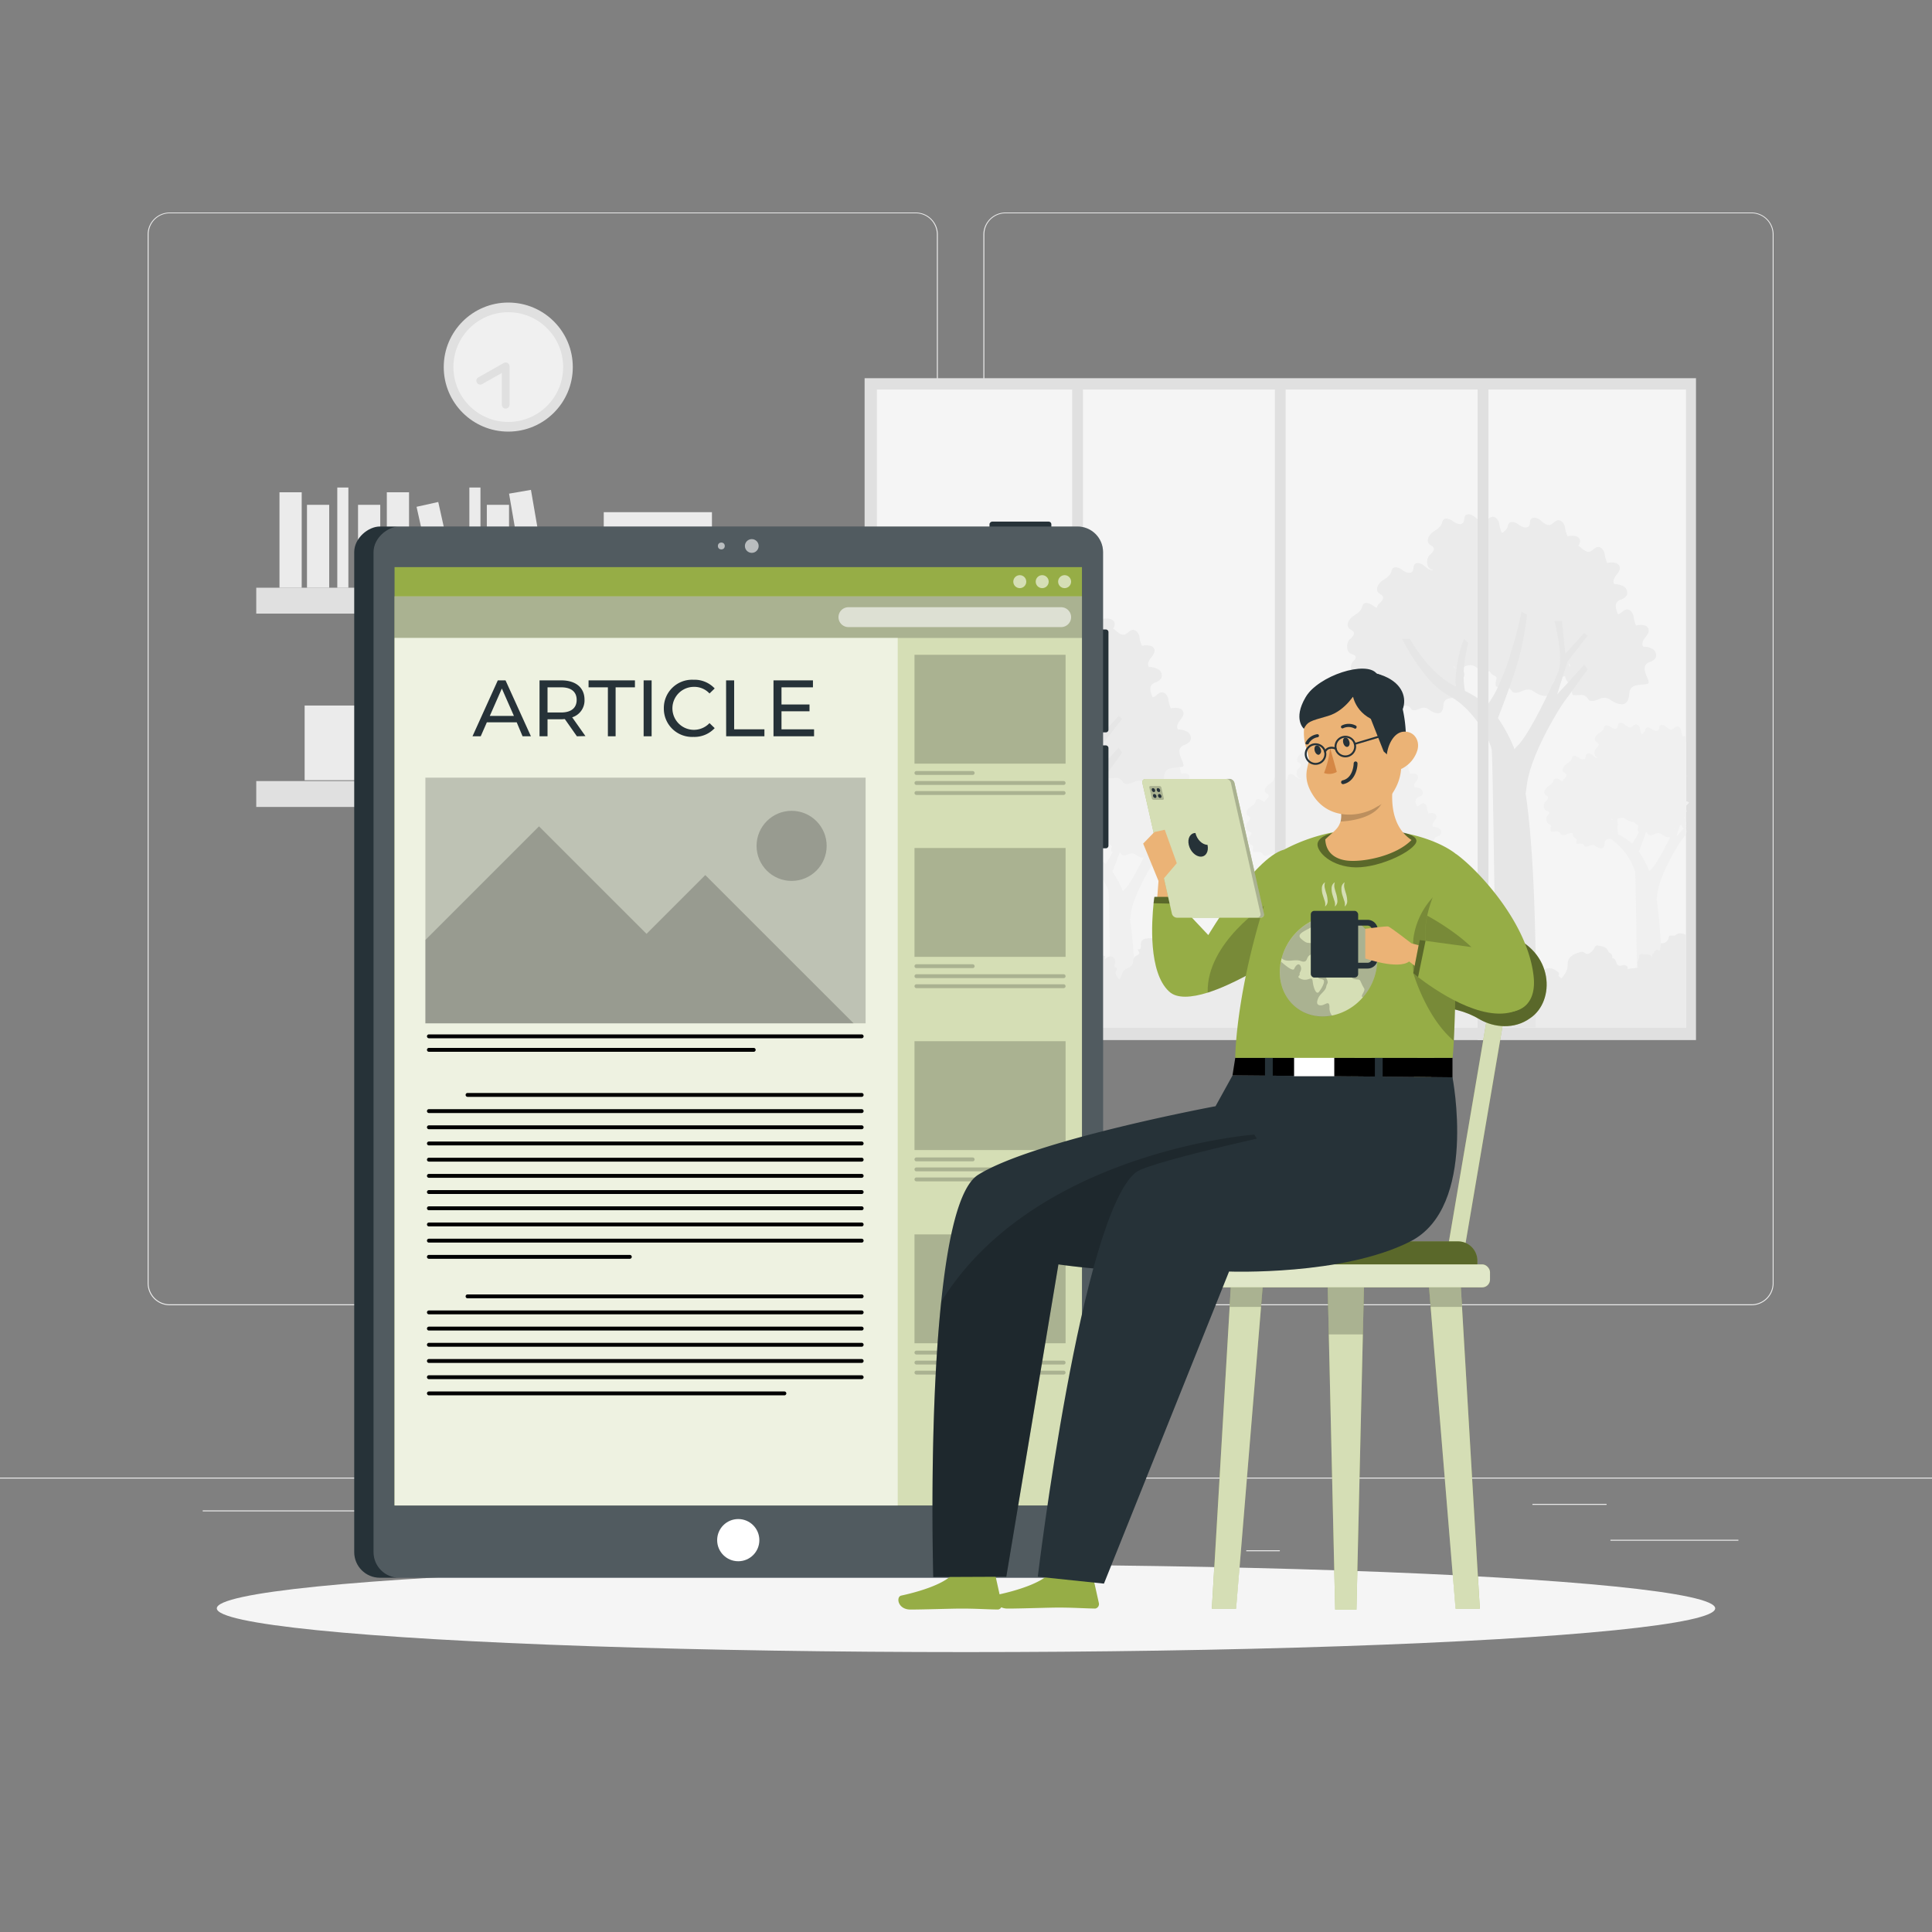 <svg xmlns="http://www.w3.org/2000/svg" viewBox="0 0 500 500"><rect x="0" y="0" width="500" height="500" fill="#808080" stroke="none"/><g id="freepik--background-complete--inject-42"><rect y="382.4" width="500" height="0.25" style="fill:#ebebeb"></rect><rect x="416.78" y="398.49" width="33.12" height="0.25" style="fill:#ebebeb"></rect><rect x="322.53" y="401.21" width="8.69" height="0.25" style="fill:#ebebeb"></rect><rect x="396.59" y="389.21" width="19.19" height="0.25" style="fill:#ebebeb"></rect><rect x="52.46" y="390.89" width="43.19" height="0.25" style="fill:#ebebeb"></rect><rect x="104.56" y="390.89" width="6.33" height="0.25" style="fill:#ebebeb"></rect><rect x="131.47" y="395.11" width="93.68" height="0.25" style="fill:#ebebeb"></rect><path d="M237,337.8H43.91a5.71,5.71,0,0,1-5.7-5.71V60.66A5.71,5.71,0,0,1,43.91,55H237a5.71,5.71,0,0,1,5.71,5.71V332.09A5.71,5.71,0,0,1,237,337.8ZM43.91,55.2a5.46,5.46,0,0,0-5.45,5.46V332.09a5.46,5.46,0,0,0,5.45,5.46H237a5.47,5.47,0,0,0,5.46-5.46V60.66A5.47,5.47,0,0,0,237,55.2Z" style="fill:#ebebeb"></path><path d="M453.31,337.8H260.21a5.72,5.72,0,0,1-5.71-5.71V60.66A5.72,5.72,0,0,1,260.21,55h193.1A5.71,5.71,0,0,1,459,60.66V332.09A5.71,5.71,0,0,1,453.31,337.8ZM260.21,55.2a5.47,5.47,0,0,0-5.46,5.46V332.09a5.47,5.47,0,0,0,5.46,5.46h193.1a5.47,5.47,0,0,0,5.46-5.46V60.66a5.47,5.47,0,0,0-5.46-5.46Z" style="fill:#ebebeb"></path><rect x="223.76" y="97.88" width="215.16" height="171.29" style="fill:#e0e0e0"></rect><path d="M226.94,100.81V266H436.33V216.25a1.82,1.82,0,0,1,0-.33s0,0,0,0V100.81Z" style="fill:#f5f5f5"></path><path d="M368.47,222.43a4.26,4.26,0,0,0,.12-.78c.09-1.61,1.63-1.35,2.93-1.57,1-.17-1.68-2.75.38-3.58a1.78,1.78,0,0,0,1-.69,1.17,1.17,0,0,0-.45-1.43,2.77,2.77,0,0,0-1.56-.39c-.33-.41-.06-1,.26-1.44s.73-.89.6-1.4c-.18-.78-1.27-.81-2.05-.66a5.85,5.85,0,0,1-.43-1.58c-.14-.54-.56-1.1-1.11-1s-.83.65-1.33.76-1.1-.38-1.56-.76-1.26-.64-1.58-.12c-.19.3-.07.73-.27,1-.34.53-1.15.2-1.66-.17s-1.3-.71-1.66-.19a1.92,1.92,0,0,0-.19.54c-.24.68-1,1-1.56,1.47s-1,1.31-.55,1.85c.24.27.67.37.79.71s-.28.8-.63,1.09c-.56.49-.67,1.93.08,2.33.32.17.78.22.86.56s-.25.56-.46.8a1.49,1.49,0,0,0,.46,2.22c.18.09.4.16.47.35a.69.69,0,0,1,0,.42,2,2,0,0,0-.07.8.33.33,0,0,0,.09.26.41.41,0,0,0,.24.06c1.09.05,1.61-.33,2.27.61a.76.76,0,0,0,.23.24.79.79,0,0,0,.3.08c.74.06,1.23-.41,1.91-.49.95-.13,1.15.36,2,.75C367.59,223.7,368.22,223.32,368.47,222.43Z" style="fill:#f0f0f0"></path><path d="M356,221.08a3.57,3.57,0,0,0,.11-.78c.1-1.61,1.63-1.35,2.94-1.57,1-.17-1.68-2.75.38-3.58a1.81,1.81,0,0,0,1-.69,1.17,1.17,0,0,0-.45-1.43,2.79,2.79,0,0,0-1.56-.39c-.34-.41-.06-1,.26-1.44s.72-.89.6-1.4c-.18-.78-1.27-.81-2.05-.66a5.6,5.6,0,0,1-.43-1.58c-.14-.54-.56-1.1-1.11-1s-.83.64-1.33.76-1.1-.38-1.56-.77-1.26-.63-1.58-.12c-.19.31-.08.74-.27,1-.35.53-1.16.2-1.66-.17s-1.3-.71-1.66-.19a1.86,1.86,0,0,0-.19.53c-.24.69-1,1-1.56,1.47s-1,1.32-.55,1.86c.24.26.67.37.79.71s-.29.8-.63,1.09c-.57.49-.67,1.93.08,2.33.32.16.78.22.86.56s-.25.56-.46.8a1.49,1.49,0,0,0,.46,2.22c.18.09.4.16.47.35a.77.77,0,0,1,0,.42,2.16,2.16,0,0,0-.08.8.42.42,0,0,0,.1.26.41.41,0,0,0,.24.06c1.09.05,1.61-.33,2.27.61a.76.76,0,0,0,.23.24.74.74,0,0,0,.3.08c.74.06,1.23-.41,1.91-.5.95-.12,1.15.37,2,.76C355.08,222.35,355.72,222,356,221.08Z" style="fill:#f0f0f0"></path><path d="M354.76,213.12a4.26,4.26,0,0,0,.12-.78c.09-1.61,1.63-1.35,2.94-1.57,1-.17-1.69-2.75.37-3.58a1.83,1.83,0,0,0,1-.69,1.17,1.17,0,0,0-.44-1.43,2.75,2.75,0,0,0-1.57-.39c-.33-.41-.06-1,.27-1.44s.72-.89.6-1.41c-.19-.77-1.27-.8-2.06-.65a5.56,5.56,0,0,1-.42-1.59c-.14-.53-.57-1.09-1.11-1s-.83.64-1.34.76-1.09-.38-1.55-.77-1.27-.63-1.58-.12c-.19.31-.08.74-.28,1-.34.52-1.15.2-1.65-.17s-1.31-.71-1.66-.19a1.87,1.87,0,0,0-.2.53c-.24.69-1,1-1.56,1.47s-1,1.32-.54,1.86c.24.26.66.37.78.71s-.28.8-.62,1.09c-.57.48-.67,1.93.08,2.33.31.16.78.21.85.56s-.24.56-.45.8a1.49,1.49,0,0,0,.46,2.22c.18.09.4.16.46.35a.69.69,0,0,1,0,.42,2.16,2.16,0,0,0-.07.8.37.37,0,0,0,.1.25.33.33,0,0,0,.24.07c1.08,0,1.6-.33,2.27.61a.84.84,0,0,0,.22.24.63.63,0,0,0,.3.07c.75.07,1.24-.4,1.92-.49.94-.12,1.15.37,2,.76C353.88,214.39,354.52,214,354.76,213.12Z" style="fill:#f0f0f0"></path><path d="M346.53,217.08a3.57,3.57,0,0,0,.11-.77c.1-1.61,1.63-1.36,2.94-1.58,1-.17-1.68-2.74.38-3.58a1.81,1.81,0,0,0,1-.69,1.15,1.15,0,0,0-.45-1.42,2.72,2.72,0,0,0-1.56-.4c-.34-.4-.06-1,.26-1.44s.72-.89.6-1.4c-.18-.78-1.27-.8-2.05-.65a5.67,5.67,0,0,1-.43-1.59c-.14-.53-.56-1.09-1.11-1s-.83.65-1.33.77-1.1-.38-1.56-.77-1.26-.63-1.58-.12c-.19.31-.08.73-.27,1-.35.52-1.16.19-1.66-.18s-1.3-.7-1.66-.19a2,2,0,0,0-.19.54c-.24.69-1,1-1.56,1.47s-1,1.32-.55,1.85c.24.27.67.38.79.71s-.29.81-.63,1.1c-.57.48-.67,1.93.08,2.32.32.17.78.22.86.57s-.25.55-.46.79a1.49,1.49,0,0,0,.46,2.22c.18.09.4.16.47.35a.76.76,0,0,1,0,.42,2.22,2.22,0,0,0-.08.81.37.37,0,0,0,.1.25.51.51,0,0,0,.24.07c1.09,0,1.61-.34,2.27.61a.88.88,0,0,0,.23.24.73.73,0,0,0,.3.07c.74.06,1.23-.4,1.91-.49.95-.12,1.15.37,2,.76C345.64,218.35,346.28,218,346.53,217.08Z" style="fill:#f0f0f0"></path><path d="M338.2,215.25a3.55,3.55,0,0,0,.12-.78c.1-1.6,1.63-1.35,2.94-1.57,1-.17-1.68-2.75.37-3.58a1.8,1.8,0,0,0,1-.69,1.18,1.18,0,0,0-.45-1.43,2.81,2.81,0,0,0-1.56-.39c-.34-.41-.07-1,.26-1.44s.72-.89.6-1.4c-.19-.78-1.27-.81-2.06-.65a6,6,0,0,1-.42-1.59c-.14-.53-.56-1.09-1.11-1s-.83.65-1.34.77-1.09-.38-1.55-.77-1.27-.64-1.58-.12c-.19.3-.08.73-.28,1-.34.53-1.15.2-1.65-.17s-1.31-.71-1.66-.19a2.49,2.49,0,0,0-.2.54c-.23.68-1,1-1.56,1.47s-1,1.31-.54,1.85c.24.27.66.37.78.71s-.28.8-.62,1.09c-.57.49-.67,1.93.08,2.33.32.17.78.22.86.57s-.25.55-.46.79a1.49,1.49,0,0,0,.46,2.22c.18.09.4.16.47.35a.78.78,0,0,1-.05.42,2.39,2.39,0,0,0-.07.8.38.38,0,0,0,.1.26.38.38,0,0,0,.24.06c1.08,0,1.61-.33,2.27.61a.73.73,0,0,0,.22.24.64.64,0,0,0,.3.08c.75.06,1.24-.41,1.92-.49,1-.12,1.15.36,2,.76C337.32,216.52,338,216.14,338.2,215.25Z" style="fill:#f0f0f0"></path><path d="M338.09,224.15a3.38,3.38,0,0,0,.1-.61c.07-1.26,1.28-1.06,2.31-1.24.8-.13-1.32-2.16.3-2.81a1.48,1.48,0,0,0,.78-.55.91.91,0,0,0-.36-1.12,2.17,2.17,0,0,0-1.23-.31c-.26-.32,0-.81.21-1.13s.57-.71.47-1.11c-.14-.61-1-.63-1.61-.51a4.36,4.36,0,0,1-.34-1.25c-.11-.42-.44-.86-.87-.81s-.66.51-1.05.6-.87-.3-1.23-.61-1-.49-1.24-.09c-.15.24-.06.58-.22.82-.27.41-.91.15-1.3-.14s-1-.56-1.31-.15a1.9,1.9,0,0,0-.15.42c-.19.54-.78.81-1.23,1.16s-.82,1-.43,1.46c.19.21.52.29.62.56s-.22.63-.49.86c-.45.38-.53,1.52.06,1.83.25.13.61.17.67.45s-.19.43-.36.62a1.18,1.18,0,0,0,.36,1.75c.15.07.32.13.37.27a.57.57,0,0,1,0,.34,1.67,1.67,0,0,0-.06.63.3.3,0,0,0,.08.2.3.3,0,0,0,.19,0c.85,0,1.26-.26,1.79.48a.63.63,0,0,0,.17.19.71.71,0,0,0,.24.06c.59,0,1-.32,1.51-.39.74-.09.9.29,1.56.6C337.4,225.16,337.9,224.86,338.09,224.15Z" style="fill:#f0f0f0"></path><path d="M333.43,221.08a4.26,4.26,0,0,0,.12-.78c.09-1.61,1.63-1.35,2.94-1.57,1-.17-1.69-2.75.37-3.58a1.78,1.78,0,0,0,1-.69,1.18,1.18,0,0,0-.44-1.43,2.83,2.83,0,0,0-1.57-.39c-.33-.41-.06-1,.27-1.44s.72-.89.6-1.4c-.19-.78-1.27-.81-2.06-.66a5.58,5.58,0,0,1-.42-1.58c-.14-.54-.57-1.1-1.11-1s-.83.64-1.34.76-1.09-.38-1.55-.77-1.27-.63-1.59-.12c-.18.31-.07.74-.27,1-.34.53-1.15.2-1.65-.17s-1.31-.71-1.66-.19a1.87,1.87,0,0,0-.2.53c-.24.69-1,1-1.56,1.47s-1,1.32-.54,1.86c.24.26.66.37.78.71s-.28.8-.62,1.09c-.57.49-.67,1.93.08,2.33.31.16.78.22.85.56s-.24.56-.45.8a1.49,1.49,0,0,0,.45,2.22c.19.09.41.16.47.35a.69.69,0,0,1,0,.42,2.16,2.16,0,0,0-.07.8.42.42,0,0,0,.1.26.36.36,0,0,0,.23.06c1.09.05,1.61-.33,2.28.61a.73.73,0,0,0,.22.24.79.79,0,0,0,.3.08c.75.06,1.24-.41,1.92-.5.94-.12,1.14.37,2,.76C332.55,222.35,333.18,222,333.43,221.08Z" style="fill:#f0f0f0"></path><path d="M346.53,207.29a3.57,3.57,0,0,0,.11-.78c.1-1.61,1.63-1.35,2.94-1.57,1-.17-1.68-2.75.38-3.58a1.81,1.81,0,0,0,1-.69,1.17,1.17,0,0,0-.45-1.43,2.79,2.79,0,0,0-1.56-.39c-.34-.41-.06-1,.26-1.44s.72-.89.6-1.4c-.18-.78-1.27-.81-2.05-.66a5.51,5.51,0,0,1-.43-1.58c-.14-.54-.56-1.1-1.11-1s-.83.65-1.33.77-1.1-.39-1.56-.77-1.26-.64-1.58-.12c-.19.3-.08.73-.27,1-.35.53-1.16.2-1.66-.17s-1.3-.71-1.66-.19a1.92,1.92,0,0,0-.19.54c-.24.68-1,1-1.56,1.47s-1,1.31-.55,1.85c.24.27.67.37.79.71s-.29.8-.63,1.09c-.57.49-.67,1.93.08,2.33.32.17.78.22.86.56s-.25.56-.46.8a1.49,1.49,0,0,0,.46,2.22c.18.09.4.16.47.35a.77.77,0,0,1,0,.42,2.16,2.16,0,0,0-.08.8.38.38,0,0,0,.1.26.41.41,0,0,0,.24.06c1.09.05,1.61-.33,2.27.61a.76.76,0,0,0,.23.24.74.74,0,0,0,.3.08c.74.06,1.23-.41,1.91-.49.95-.12,1.15.36,2,.75C345.64,208.56,346.28,208.18,346.53,207.29Z" style="fill:#f0f0f0"></path><path d="M357.22,207.83a4,4,0,0,0,.12-.77c.09-1.61,1.63-1.35,2.93-1.57,1-.17-1.68-2.75.38-3.58a1.83,1.83,0,0,0,1-.69,1.16,1.16,0,0,0-.45-1.43,2.69,2.69,0,0,0-1.56-.39c-.33-.41-.06-1,.26-1.44s.73-.89.6-1.41c-.18-.77-1.27-.8-2.05-.65a5.56,5.56,0,0,1-.42-1.59c-.14-.53-.57-1.09-1.12-1s-.83.64-1.33.76-1.1-.38-1.56-.77-1.26-.63-1.58-.12c-.19.31-.07.74-.27,1-.34.52-1.15.2-1.66-.17s-1.3-.71-1.66-.2a2.47,2.47,0,0,0-.19.54c-.24.69-1,1-1.56,1.47s-1,1.32-.55,1.86c.24.26.67.37.79.71s-.28.8-.62,1.09c-.57.48-.68,1.93.08,2.33.31.16.77.21.85.56s-.25.55-.46.79a1.5,1.5,0,0,0,.46,2.23c.18.09.4.16.47.34a.67.67,0,0,1,0,.42,2,2,0,0,0-.07.81.32.32,0,0,0,.09.25.36.36,0,0,0,.24.07c1.09,0,1.61-.34,2.27.61a.88.88,0,0,0,.23.24.63.63,0,0,0,.3.07c.75.07,1.23-.4,1.92-.49.94-.12,1.14.37,2,.76C356.34,209.11,357,208.73,357.22,207.83Z" style="fill:#f0f0f0"></path><path d="M363.71,212.21a3.55,3.55,0,0,0,.12-.77c.1-1.61,1.63-1.36,2.94-1.58,1-.17-1.68-2.75.37-3.58a1.8,1.8,0,0,0,1-.69,1.19,1.19,0,0,0-.45-1.43,2.81,2.81,0,0,0-1.56-.39c-.34-.41-.07-1,.26-1.44s.72-.89.6-1.4c-.19-.78-1.27-.8-2.06-.65a5.65,5.65,0,0,1-.42-1.59c-.14-.53-.56-1.09-1.11-1s-.83.65-1.34.77-1.09-.38-1.55-.77-1.27-.63-1.58-.12c-.19.31-.08.73-.28,1-.34.52-1.15.19-1.65-.18s-1.31-.71-1.66-.19a2.49,2.49,0,0,0-.2.54c-.23.69-1,1-1.56,1.47s-1,1.31-.54,1.85c.24.27.66.38.78.71s-.28.8-.62,1.1c-.57.48-.67,1.93.08,2.32.32.17.78.22.86.57s-.25.55-.46.79a1.49,1.49,0,0,0,.46,2.22c.18.09.4.16.47.35a.77.77,0,0,1-.05.42,2.21,2.21,0,0,0-.07.81.37.37,0,0,0,.1.25.45.45,0,0,0,.24.07c1.08,0,1.61-.34,2.27.6a.57.57,0,0,0,.52.32c.75.06,1.24-.41,1.92-.49.95-.12,1.15.37,2,.76C362.83,213.48,363.47,213.1,363.71,212.21Z" style="fill:#f0f0f0"></path><path d="M361.74,217.74s-2.71,3.84-3.65,5.06-5.62,8.8-6.26,13.82c-.06.54-.13,1-.2,1.4,1.05,6.88,1.46,16.71,1.62,25.18h-6.59c-.19-13.94-.45-31.5-.58-32.33-.21-1.39-2.88-6.67-7-8.84s-7.68-9.35-7.68-9.35h1.31a23.53,23.53,0,0,0,5.9,6.84,13,13,0,0,0,1.56.92,22.24,22.24,0,0,1,1.38-7.76l.71.66a18.34,18.34,0,0,0-.54,7.87,14.65,14.65,0,0,1,3.58,2.4c3.59-4.67,5.61-15.36,5.61-15.36l.92.5a53.39,53.39,0,0,1-1.18,6.56c-.68,2.76-2.66,8-3.58,10.34a24,24,0,0,1,2.71,5.09,2.3,2.3,0,0,1,.35-.41c2.34-2.12,6.74-12.12,6.74-12.12,1.07-2.33-.56-8.43-.56-8.43h1.23l.55,5.34,3.09-3.37.56.47-3.27,4.21-1.69,5.34,4.4-4.87Z" style="fill:#f0f0f0"></path><path d="M309.29,222.37a3.55,3.55,0,0,0,.12-.77c.1-1.61,1.63-1.36,2.94-1.58,1-.17-1.68-2.74.37-3.58a1.76,1.76,0,0,0,1-.69,1.16,1.16,0,0,0-.45-1.42,2.74,2.74,0,0,0-1.56-.4c-.34-.4-.07-1,.26-1.43s.72-.9.6-1.41c-.19-.78-1.27-.8-2.06-.65a6,6,0,0,1-.42-1.59c-.14-.53-.56-1.09-1.11-1s-.83.65-1.34.77-1.09-.38-1.55-.77-1.27-.63-1.58-.12c-.19.31-.08.73-.28,1-.34.52-1.15.19-1.65-.18s-1.31-.7-1.66-.19a2.49,2.49,0,0,0-.2.54c-.23.69-1,1-1.55,1.47s-1,1.32-.55,1.85c.24.27.66.38.78.71s-.28.81-.62,1.1c-.57.48-.67,1.93.08,2.32.32.17.78.22.86.57s-.25.55-.46.79a1.5,1.5,0,0,0,.46,2.23c.18.08.4.15.47.34a.77.77,0,0,1-.05.42,2.45,2.45,0,0,0-.07.81.37.37,0,0,0,.1.25.45.45,0,0,0,.24.07c1.08,0,1.61-.34,2.27.61a.75.75,0,0,0,.23.24.69.69,0,0,0,.29.07c.75.06,1.24-.4,1.92-.49.95-.12,1.15.37,2,.76C308.41,223.64,309.05,223.27,309.29,222.37Z" style="fill:#f0f0f0"></path><path d="M296.79,221a4.29,4.29,0,0,0,.12-.77c.1-1.61,1.63-1.36,2.94-1.58,1-.17-1.69-2.74.37-3.58a1.84,1.84,0,0,0,1-.69,1.19,1.19,0,0,0-.45-1.43,2.81,2.81,0,0,0-1.56-.39c-.34-.4-.07-1,.26-1.44s.72-.89.6-1.4c-.19-.78-1.27-.8-2.06-.65a5.65,5.65,0,0,1-.42-1.59c-.14-.53-.56-1.09-1.11-1s-.83.65-1.34.77-1.09-.38-1.55-.77-1.27-.63-1.58-.12c-.19.31-.08.73-.28,1-.34.52-1.15.19-1.65-.18s-1.31-.71-1.66-.19a2.49,2.49,0,0,0-.2.54c-.24.69-1,1-1.56,1.47s-1,1.32-.54,1.85c.24.27.66.38.78.71s-.28.8-.62,1.1c-.57.48-.67,1.93.08,2.32.31.17.78.22.86.57s-.25.55-.46.79a1.49,1.49,0,0,0,.46,2.22c.18.09.4.16.46.35a.68.68,0,0,1,0,.42,2.21,2.21,0,0,0-.07.81.37.37,0,0,0,.1.25.45.45,0,0,0,.24.07c1.08,0,1.6-.34,2.27.6a.57.57,0,0,0,.52.32c.75.06,1.24-.4,1.92-.49.95-.12,1.15.37,2,.76C295.91,222.29,296.55,221.91,296.79,221Z" style="fill:#f0f0f0"></path><path d="M295.59,213.06a3.57,3.57,0,0,0,.11-.78c.1-1.6,1.64-1.35,2.94-1.57,1-.17-1.68-2.75.38-3.58a1.78,1.78,0,0,0,1-.69,1.17,1.17,0,0,0-.45-1.43,2.77,2.77,0,0,0-1.56-.39c-.34-.41-.06-1,.26-1.44s.73-.89.6-1.4c-.18-.78-1.27-.81-2.05-.65a5.67,5.67,0,0,1-.43-1.59c-.14-.53-.56-1.09-1.11-1s-.83.65-1.33.77-1.1-.38-1.56-.77-1.26-.64-1.58-.12c-.19.3-.07.73-.27,1-.34.53-1.15.2-1.66-.17s-1.3-.71-1.66-.19a2,2,0,0,0-.19.54c-.24.68-1,1-1.56,1.47s-1,1.31-.55,1.85c.24.27.67.37.79.71s-.28.8-.63,1.09c-.56.49-.67,1.93.08,2.33.32.17.78.22.86.57s-.25.55-.46.79a1.49,1.49,0,0,0,.46,2.22c.18.09.4.16.47.35a.69.69,0,0,1,0,.42,2.16,2.16,0,0,0-.08.8.38.38,0,0,0,.1.26.41.41,0,0,0,.24.06c1.09,0,1.61-.33,2.27.61a.76.76,0,0,0,.23.24.64.64,0,0,0,.3.08c.74.06,1.23-.41,1.91-.49.95-.12,1.15.36,2,.76C294.71,214.33,295.34,214,295.59,213.06Z" style="fill:#f0f0f0"></path><path d="M287.35,217a4,4,0,0,0,.12-.77c.1-1.61,1.63-1.35,2.94-1.57,1-.17-1.68-2.75.37-3.58a1.89,1.89,0,0,0,1-.69,1.19,1.19,0,0,0-.45-1.43,2.73,2.73,0,0,0-1.56-.39c-.34-.41-.07-1,.26-1.44s.72-.89.6-1.41c-.19-.77-1.27-.8-2.06-.65a5.56,5.56,0,0,1-.42-1.59c-.14-.53-.56-1.09-1.11-1s-.83.64-1.34.76-1.09-.38-1.55-.77-1.27-.63-1.58-.12c-.19.31-.08.74-.28,1-.34.52-1.15.2-1.65-.17s-1.31-.71-1.66-.2a2.49,2.49,0,0,0-.2.54c-.24.69-1,1-1.56,1.47s-1,1.32-.54,1.86c.24.26.66.37.78.71s-.28.8-.62,1.09c-.57.48-.67,1.93.08,2.33.32.16.78.21.86.56s-.25.55-.46.79a1.5,1.5,0,0,0,.46,2.23c.18.09.4.16.47.34a.75.75,0,0,1-.05.42,2.23,2.23,0,0,0-.07.81.37.37,0,0,0,.1.25.33.33,0,0,0,.24.07c1.08,0,1.6-.34,2.27.61a.84.84,0,0,0,.22.24.78.78,0,0,0,.3.07c.75.07,1.24-.4,1.92-.49.95-.12,1.15.37,2,.76C286.47,218.3,287.11,217.92,287.35,217Z" style="fill:#f0f0f0"></path><path d="M279,215.19a4.15,4.15,0,0,0,.12-.77c.09-1.61,1.63-1.36,2.93-1.57,1-.17-1.68-2.75.38-3.58a1.79,1.79,0,0,0,1-.7,1.15,1.15,0,0,0-.45-1.42,2.69,2.69,0,0,0-1.56-.39c-.33-.41-.06-1,.26-1.44s.73-.89.6-1.41c-.18-.77-1.27-.8-2.05-.65a5.65,5.65,0,0,1-.42-1.59c-.14-.53-.57-1.09-1.11-1s-.83.64-1.34.76-1.09-.38-1.55-.77-1.27-.63-1.59-.12c-.19.31-.07.74-.27,1-.34.52-1.15.2-1.66-.17s-1.3-.71-1.66-.2a2.47,2.47,0,0,0-.19.54c-.24.69-1,1-1.56,1.47s-1,1.32-.55,1.86c.24.26.67.37.79.71s-.28.8-.62,1.09c-.57.48-.68,1.93.08,2.32.31.17.77.22.85.57s-.24.55-.45.79a1.5,1.5,0,0,0,.45,2.23c.18.08.41.15.47.34a.67.67,0,0,1,0,.42,2.21,2.21,0,0,0-.07.81.37.37,0,0,0,.09.25.42.42,0,0,0,.24.07c1.09.05,1.61-.34,2.27.61a.88.88,0,0,0,.23.24.78.78,0,0,0,.3.07c.75.06,1.23-.4,1.92-.49.94-.12,1.14.37,2,.76C278.15,216.47,278.78,216.09,279,215.19Z" style="fill:#f0f0f0"></path><path d="M278.92,224.1a2.79,2.79,0,0,0,.09-.61c.08-1.27,1.29-1.07,2.32-1.24.8-.14-1.33-2.17.29-2.82a1.39,1.39,0,0,0,.78-.55.91.91,0,0,0-.35-1.12,2.17,2.17,0,0,0-1.23-.31c-.26-.32-.05-.8.21-1.13s.57-.7.47-1.11c-.15-.61-1-.63-1.62-.51a4.35,4.35,0,0,1-.33-1.25c-.11-.42-.45-.86-.88-.81s-.65.51-1.05.6-.86-.3-1.22-.6-1-.5-1.25-.1c-.15.24-.06.58-.21.82-.27.41-.91.16-1.31-.14s-1-.55-1.3-.15a1.59,1.59,0,0,0-.16.43c-.18.54-.77.81-1.22,1.15s-.82,1-.44,1.46c.19.21.53.3.62.56s-.22.63-.49.86c-.44.38-.53,1.52.07,1.83.24.14.61.18.67.45s-.19.44-.36.62a1.19,1.19,0,0,0,.36,1.76c.14.06.32.12.37.27a.54.54,0,0,1,0,.33,1.67,1.67,0,0,0-.06.63.28.28,0,0,0,.08.2.3.3,0,0,0,.18.06c.86,0,1.27-.27,1.79.47a.45.45,0,0,0,.42.25c.58,0,1-.32,1.5-.38.75-.1.91.28,1.56.59C278.23,225.1,278.73,224.8,278.92,224.1Z" style="fill:#f0f0f0"></path><path d="M274.26,221a3.57,3.57,0,0,0,.11-.77c.1-1.61,1.64-1.36,2.94-1.58,1-.17-1.68-2.74.38-3.58a1.78,1.78,0,0,0,1-.69,1.17,1.17,0,0,0-.45-1.43,2.77,2.77,0,0,0-1.56-.39c-.34-.4-.06-1,.26-1.44s.72-.89.6-1.4c-.18-.78-1.27-.8-2-.65a5.67,5.67,0,0,1-.43-1.59c-.14-.53-.56-1.09-1.11-1s-.83.65-1.33.77-1.1-.38-1.56-.77-1.26-.63-1.58-.12c-.19.31-.08.73-.27,1-.34.52-1.15.19-1.66-.18s-1.3-.71-1.66-.19a2,2,0,0,0-.19.54c-.24.69-1,1-1.56,1.47s-1,1.32-.55,1.85c.24.27.67.38.79.71s-.28.8-.63,1.1c-.56.48-.67,1.93.08,2.32.32.17.78.22.86.57s-.25.55-.46.79a1.49,1.49,0,0,0,.46,2.22c.18.09.4.16.47.35a.68.68,0,0,1,0,.42,2.22,2.22,0,0,0-.08.81.37.37,0,0,0,.1.25.51.51,0,0,0,.24.07c1.09,0,1.61-.34,2.27.6a.66.66,0,0,0,.23.24.61.61,0,0,0,.3.08c.74.06,1.23-.4,1.91-.49.95-.12,1.15.37,2,.76C273.38,222.29,274,221.91,274.26,221Z" style="fill:#f0f0f0"></path><path d="M287.35,207.23a4.29,4.29,0,0,0,.12-.77c.1-1.61,1.63-1.36,2.94-1.58,1-.17-1.68-2.74.37-3.58a1.79,1.79,0,0,0,1-.69,1.18,1.18,0,0,0-.45-1.42,2.74,2.74,0,0,0-1.56-.4c-.34-.4-.07-1,.26-1.43s.72-.9.6-1.41c-.19-.77-1.27-.8-2.06-.65a5.65,5.65,0,0,1-.42-1.59c-.14-.53-.56-1.09-1.11-1s-.83.64-1.34.76-1.09-.38-1.55-.77-1.27-.63-1.58-.12c-.19.31-.08.73-.28,1-.34.52-1.15.2-1.65-.18s-1.31-.7-1.66-.19a2.49,2.49,0,0,0-.2.54c-.24.69-1,1-1.56,1.47s-1,1.32-.54,1.85c.24.27.66.38.78.71s-.28.81-.62,1.1c-.57.48-.67,1.93.08,2.32.32.17.78.22.86.57s-.25.55-.46.79a1.5,1.5,0,0,0,.46,2.23c.18.08.4.15.47.34a.77.77,0,0,1-.05.42,2.21,2.21,0,0,0-.07.81.37.37,0,0,0,.1.25.45.45,0,0,0,.24.07c1.08.05,1.6-.34,2.27.61a.84.84,0,0,0,.22.24.78.78,0,0,0,.3.07c.75.06,1.24-.4,1.92-.49.95-.12,1.15.37,2,.76C286.47,208.5,287.11,208.13,287.35,207.23Z" style="fill:#f0f0f0"></path><path d="M298,207.78a3.55,3.55,0,0,0,.12-.78c.1-1.61,1.63-1.35,2.94-1.57,1-.17-1.68-2.75.37-3.58a1.8,1.8,0,0,0,1-.69,1.18,1.18,0,0,0-.45-1.43,2.81,2.81,0,0,0-1.56-.39c-.34-.41-.07-1,.26-1.44s.72-.89.6-1.4c-.19-.78-1.27-.81-2.05-.66a5.51,5.51,0,0,1-.43-1.58c-.14-.54-.56-1.09-1.11-1s-.83.65-1.33.77-1.1-.39-1.56-.77-1.26-.64-1.58-.12c-.19.3-.08.73-.28,1-.34.53-1.15.2-1.65-.17s-1.31-.71-1.66-.19a2,2,0,0,0-.19.54c-.24.68-1,1-1.56,1.47s-1,1.31-.55,1.85c.24.27.66.37.78.71s-.28.8-.62,1.09c-.57.49-.67,1.93.08,2.33.32.17.78.22.86.56s-.25.56-.46.8a1.49,1.49,0,0,0,.46,2.22c.18.09.4.16.47.35a.69.69,0,0,1-.05.42,2.39,2.39,0,0,0-.07.8.38.38,0,0,0,.1.26.38.38,0,0,0,.24.06c1.08,0,1.61-.33,2.27.61a.66.66,0,0,0,.23.24.74.74,0,0,0,.3.08c.74.06,1.23-.41,1.91-.49.95-.12,1.15.36,2,.76C297.16,209.05,297.8,208.67,298,207.78Z" style="fill:#f0f0f0"></path><path d="M304.54,212.15a4,4,0,0,0,.12-.77c.09-1.61,1.63-1.35,2.93-1.57,1-.17-1.68-2.75.38-3.58a1.79,1.79,0,0,0,1-.7,1.15,1.15,0,0,0-.45-1.42,2.69,2.69,0,0,0-1.56-.39c-.33-.41-.06-1,.26-1.44s.73-.89.6-1.41c-.18-.77-1.27-.8-2.05-.65a5.56,5.56,0,0,1-.42-1.59c-.14-.53-.57-1.09-1.11-1s-.83.64-1.34.76-1.09-.38-1.55-.77-1.27-.63-1.59-.12c-.19.31-.07.74-.27,1-.34.52-1.15.2-1.66-.17s-1.3-.71-1.66-.2a2.47,2.47,0,0,0-.19.54c-.24.69-1,1-1.56,1.47s-1,1.32-.55,1.86c.24.26.67.37.79.71s-.28.8-.62,1.09c-.57.48-.68,1.93.08,2.33.31.16.77.21.85.56s-.24.55-.45.79a1.5,1.5,0,0,0,.45,2.23c.18.08.4.16.47.34a.67.67,0,0,1,0,.42,2.23,2.23,0,0,0-.07.81.37.37,0,0,0,.09.25.36.36,0,0,0,.24.07c1.09,0,1.61-.34,2.27.61a.88.88,0,0,0,.23.24.78.78,0,0,0,.3.07c.75.06,1.23-.4,1.92-.49.94-.12,1.14.37,2,.76C303.66,213.43,304.29,213.05,304.54,212.15Z" style="fill:#f0f0f0"></path><path d="M302.57,217.68s-2.72,3.84-3.65,5.06-5.62,8.81-6.26,13.82c-.07.54-.13,1-.2,1.4,1,6.88,1.46,16.72,1.61,25.18h-6.58c-.19-13.94-.46-31.49-.59-32.33-.21-1.38-2.87-6.66-7-8.83s-7.68-9.35-7.68-9.35h1.32a23.37,23.37,0,0,0,5.9,6.83,12.34,12.34,0,0,0,1.56.93,22,22,0,0,1,1.37-7.76l.71.65a18.55,18.55,0,0,0-.54,7.88,14.13,14.13,0,0,1,3.58,2.39c3.6-4.67,5.62-15.36,5.62-15.36l.92.5a54.38,54.38,0,0,1-1.19,6.56,105.1,105.1,0,0,1-3.58,10.34,24.32,24.32,0,0,1,2.72,5.1,1.78,1.78,0,0,1,.35-.42c2.34-2.11,6.74-12.12,6.74-12.12,1.06-2.32-.56-8.43-.56-8.43h1.23l.55,5.34,3.09-3.37.56.47-3.28,4.21-1.68,5.34,4.4-4.87Z" style="fill:#f0f0f0"></path><path d="M256.57,204.38a3.57,3.57,0,0,0,.11-.78c.1-1.61,1.63-1.35,2.94-1.57,1-.17-1.68-2.75.38-3.58a1.87,1.87,0,0,0,1-.69,1.17,1.17,0,0,0-.45-1.43,2.81,2.81,0,0,0-1.56-.39c-.34-.41-.06-1,.26-1.44s.72-.89.6-1.4c-.19-.78-1.27-.81-2-.66a5.58,5.58,0,0,1-.43-1.59c-.14-.53-.56-1.09-1.11-1s-.83.64-1.33.76-1.1-.38-1.56-.77-1.26-.63-1.58-.12c-.19.31-.08.74-.27,1-.35.52-1.16.2-1.66-.17s-1.31-.71-1.66-.19a1.86,1.86,0,0,0-.19.53c-.24.69-1,1-1.56,1.47s-1,1.32-.55,1.86c.24.26.67.37.79.71s-.29.8-.63,1.09c-.57.48-.67,1.93.08,2.33.32.16.78.21.86.56s-.25.56-.46.8A1.49,1.49,0,0,0,247,202c.18.09.4.16.47.35a.69.69,0,0,1-.05.42,2.39,2.39,0,0,0-.07.8.37.37,0,0,0,.1.25.33.33,0,0,0,.24.07c1.08,0,1.61-.33,2.27.61a.75.75,0,0,0,.23.24.6.6,0,0,0,.3.07c.74.07,1.23-.4,1.91-.49,1-.12,1.15.37,2,.76C255.68,205.65,256.32,205.27,256.57,204.38Z" style="fill:#f0f0f0"></path><path d="M244.06,203a3.55,3.55,0,0,0,.12-.78c.1-1.61,1.63-1.35,2.94-1.57,1-.17-1.68-2.75.37-3.58a1.86,1.86,0,0,0,1-.69A1.18,1.18,0,0,0,248,195a2.73,2.73,0,0,0-1.56-.39c-.34-.41-.07-1,.26-1.44s.72-.89.6-1.41c-.19-.77-1.27-.8-2.06-.65a5.91,5.91,0,0,1-.42-1.59c-.14-.53-.56-1.09-1.11-1s-.83.64-1.34.76-1.09-.38-1.55-.77-1.27-.63-1.58-.12c-.19.31-.08.74-.28,1-.34.52-1.15.2-1.65-.17s-1.31-.71-1.66-.2a2.49,2.49,0,0,0-.2.54c-.23.69-1,1-1.56,1.47s-1,1.32-.54,1.86c.24.26.66.37.78.71s-.28.8-.62,1.09c-.57.48-.67,1.93.08,2.33.32.16.78.21.86.56s-.25.55-.46.79a1.5,1.5,0,0,0,.46,2.23c.18.09.4.16.47.35a.78.78,0,0,1-.05.42,2.39,2.39,0,0,0-.07.8.37.37,0,0,0,.1.25.33.33,0,0,0,.24.07c1.08,0,1.61-.34,2.27.61a.84.84,0,0,0,.22.24.63.63,0,0,0,.3.07c.75.07,1.24-.4,1.92-.49,1-.12,1.15.37,2,.76C243.18,204.3,243.82,203.92,244.06,203Z" style="fill:#f0f0f0"></path><path d="M242.86,195.06a4,4,0,0,0,.12-.77c.09-1.61,1.63-1.35,2.93-1.57,1-.17-1.68-2.75.38-3.58a1.79,1.79,0,0,0,1-.7,1.15,1.15,0,0,0-.45-1.42,2.69,2.69,0,0,0-1.56-.39c-.33-.41-.06-1,.26-1.44s.73-.89.6-1.41c-.18-.77-1.27-.8-2-.65a5.56,5.56,0,0,1-.42-1.59c-.14-.53-.57-1.09-1.12-1s-.83.64-1.33.76-1.1-.38-1.56-.77-1.26-.63-1.58-.12c-.19.31-.07.74-.27,1-.34.52-1.15.2-1.66-.17s-1.3-.71-1.66-.2a2.47,2.47,0,0,0-.19.54c-.24.69-1,1-1.56,1.47s-1,1.32-.55,1.86c.24.26.67.37.79.71s-.28.8-.62,1.09c-.57.48-.68,1.93.08,2.32.31.17.77.22.85.57s-.25.55-.45.79a1.5,1.5,0,0,0,.45,2.23c.18.08.4.15.47.34a.67.67,0,0,1,0,.42,2.21,2.21,0,0,0-.07.81.32.32,0,0,0,.09.25.36.36,0,0,0,.24.07c1.09.05,1.61-.34,2.27.61a.88.88,0,0,0,.23.24.78.78,0,0,0,.3.07c.75.06,1.23-.4,1.92-.49.94-.12,1.14.37,2,.76C242,196.34,242.61,196,242.86,195.06Z" style="fill:#f0f0f0"></path><path d="M226.82,195.45c.05.22.09.44.12.65v2.36a1.18,1.18,0,0,1,1,.6l0,0a.73.73,0,0,0,.22.24.43.43,0,0,0,.22.06l.08,0a2.4,2.4,0,0,0,1.15-.25,2.47,2.47,0,0,1,.77-.24,1.94,1.94,0,0,1,.65,0,1.47,1.47,0,0,1,.49.23,9.58,9.58,0,0,0,.84.51,2.06,2.06,0,0,0,1.44.25,1,1,0,0,0,.6-.51,1.74,1.74,0,0,0,.15-.4,3,3,0,0,0,.12-.78c.09-1.49,1.41-1.38,2.63-1.52l.3,0c.4-.07.24-.49,0-1,0-.09-.08-.2-.12-.31-.34-.81-.63-1.78.49-2.24l.35-.15a1.34,1.34,0,0,0,.65-.54,1.14,1.14,0,0,0-.25-1.25l-.2-.18a2.8,2.8,0,0,0-1.57-.39c-.31-.38-.08-1,.22-1.36a.33.33,0,0,1,0-.06h0c.33-.42.72-.9.6-1.41s-.87-.76-1.54-.71a3,3,0,0,0-.52.05,5.84,5.84,0,0,1-.42-1.58,1.74,1.74,0,0,0-.14-.38,1,1,0,0,0-1-.64c-.51,0-.83.64-1.34.75a.6.6,0,0,1-.35,0h0a2.91,2.91,0,0,1-1.19-.76c-.46-.4-1.27-.63-1.58-.12a.81.81,0,0,0-.12.38,1.46,1.46,0,0,1-.16.66.51.51,0,0,1-.17.16c-.4.26-1,0-1.48-.34h0a2.54,2.54,0,0,0-.53-.31,1.69,1.69,0,0,0-.42-.13v10.57Z" style="fill:#f0f0f0"></path><path d="M226.94,183.29v12.05a6.37,6.37,0,0,1,2.41-.49h0c.41-.07.18-.57-.08-1.18-.35-.85-.75-1.9.44-2.39a4.52,4.52,0,0,0,.5-.23,1.09,1.09,0,0,0,.49-.46,1.16,1.16,0,0,0-.43-1.42h0a2.83,2.83,0,0,0-1.57-.39c-.34-.41-.06-1,.27-1.44a2.84,2.84,0,0,0,.6-1,.92.92,0,0,0,0-.37,1,1,0,0,0-.19-.36,1.82,1.82,0,0,0-1.5-.35l-.37,0a1.65,1.65,0,0,1-.16-.36c-.14-.39-.15-.82-.27-1.23A1.5,1.5,0,0,0,226.94,183.29Z" style="fill:#f0f0f0"></path><path d="M226.94,196.1v8.41a3.28,3.28,0,0,1,.87-.17c.26,0,.53,0,.79-.08.8-.14-1.32-2.17.3-2.83a1.52,1.52,0,0,0,.7-.45.32.32,0,0,0,.08-.09.82.82,0,0,0-.06-.8,1.14,1.14,0,0,0-.3-.32,1.8,1.8,0,0,0-.88-.29l-.35,0a.52.52,0,0,1-.11-.4,1.33,1.33,0,0,1,.32-.74c.26-.32.56-.69.47-1.1-.14-.61-1-.64-1.62-.52A1.79,1.79,0,0,1,226.94,196.1Z" style="fill:#f0f0f0"></path><path d="M226.94,175v13.68a1.22,1.22,0,0,1,1.07.64.73.73,0,0,0,.22.24.55.55,0,0,0,.18.06h.12c.7.06,1.16-.33,1.76-.46l.16,0c.94-.12,1.15.37,2,.76a4.09,4.09,0,0,0,.65.24,1.13,1.13,0,0,0,1.54-.9,2.89,2.89,0,0,0,.12-.77,1.28,1.28,0,0,1,.79-1.23,3.27,3.27,0,0,1,.83-.19c.41-.06.88-.08,1.31-.15a.26.26,0,0,0,.14-.06c.61-.39-1.7-2.74.24-3.52a1.86,1.86,0,0,0,1-.7,1.18,1.18,0,0,0-.45-1.42,1.85,1.85,0,0,0-.66-.29,4,4,0,0,0-.91-.1c-.33-.41-.06-1,.27-1.44s.72-.89.6-1.41a.64.64,0,0,0-.08-.19,1.08,1.08,0,0,0-.88-.5,3,3,0,0,0-1,0h-.06a5.94,5.94,0,0,1-.42-1.58c-.14-.54-.57-1.09-1.11-1s-.83.65-1.34.77-1.09-.38-1.55-.78-1.27-.63-1.58-.12c-.19.31-.08.74-.28,1-.34.53-1.15.2-1.65-.17A2.37,2.37,0,0,0,226.94,175Z" style="fill:#f0f0f0"></path><path d="M245.32,189.78a3.48,3.48,0,0,0,.11-.77c.1-1.61,1.63-1.36,2.94-1.57,1-.17-1.68-2.75.38-3.58a1.83,1.83,0,0,0,1-.7,1.15,1.15,0,0,0-.45-1.42,2.71,2.71,0,0,0-1.56-.39c-.34-.41-.06-1,.26-1.44s.72-.89.6-1.41c-.19-.77-1.27-.8-2.05-.65a5.67,5.67,0,0,1-.43-1.59c-.14-.53-.56-1.09-1.11-1s-.83.64-1.33.76-1.1-.38-1.56-.77-1.26-.63-1.58-.12c-.19.31-.08.74-.27,1-.35.52-1.16.2-1.66-.18s-1.3-.7-1.66-.19a2,2,0,0,0-.19.54c-.24.69-1,1-1.56,1.47s-1,1.32-.55,1.86c.24.26.67.37.79.71s-.29.8-.63,1.09c-.57.48-.67,1.93.08,2.32.32.17.78.22.86.57s-.25.55-.46.79a1.5,1.5,0,0,0,.46,2.23c.18.08.4.15.47.34a.76.76,0,0,1,0,.42,2.22,2.22,0,0,0-.08.81.37.37,0,0,0,.1.25.4.4,0,0,0,.24.07c1.08.05,1.61-.34,2.27.61a.75.75,0,0,0,.23.24.73.73,0,0,0,.3.07c.74.06,1.23-.4,1.91-.49,1-.12,1.15.37,2,.76C244.43,191.06,245.07,190.68,245.32,189.78Z" style="fill:#f0f0f0"></path><path d="M251.81,194.16a4.26,4.26,0,0,0,.12-.78c.09-1.61,1.63-1.35,2.93-1.57,1-.17-1.68-2.75.38-3.58a1.78,1.78,0,0,0,1-.69,1.18,1.18,0,0,0-.44-1.43,2.83,2.83,0,0,0-1.57-.39c-.33-.41-.06-1,.27-1.44s.72-.89.59-1.4c-.18-.78-1.27-.81-2.05-.66a5.5,5.5,0,0,1-.42-1.58c-.14-.54-.57-1.09-1.11-1s-.83.65-1.34.77-1.09-.39-1.55-.77-1.27-.64-1.59-.12c-.19.3-.07.73-.27,1-.34.53-1.15.2-1.66-.17s-1.3-.71-1.65-.19a2.06,2.06,0,0,0-.2.54c-.24.68-1,1-1.56,1.47s-1,1.31-.55,1.85c.25.27.67.37.79.71s-.28.8-.62,1.09c-.57.49-.67,1.93.08,2.33.31.17.78.22.85.56s-.24.56-.45.8a1.49,1.49,0,0,0,.45,2.22c.18.09.41.16.47.35a.69.69,0,0,1,0,.42,2.16,2.16,0,0,0-.07.8.38.38,0,0,0,.1.26.36.36,0,0,0,.23.06c1.09,0,1.61-.33,2.28.61a.73.73,0,0,0,.22.24.79.79,0,0,0,.3.08c.75.06,1.24-.41,1.92-.49.94-.12,1.14.36,2,.76C250.93,195.43,251.56,195.05,251.81,194.16Z" style="fill:#f0f0f0"></path><path d="M226.94,201.62v2.22a1.42,1.42,0,0,0,.23.14c.22.11.43.24.64.36a16.51,16.51,0,0,1,6.36,8.48c0,.22.08,1.6.13,3.75.14,6.06.32,18.3.46,28.57h6.58c-.09-5.19-.28-10.9-.66-16.12-.12-1.67-.26-3.28-.42-4.82-.09-.85-.18-1.68-.29-2.47-.08-.61-.15-1.19-.24-1.76.07-.4.13-.87.2-1.41.57-4.46,4.33-10.95,5.82-13.19.19-.28.34-.49.44-.62.27-.35.69-.92,1.15-1.55,1.12-1.56,2.5-3.51,2.5-3.51l-.56-.85-2.61,2.89-1.79,2,.91-2.89.73-2.3,0-.15.14-.18.89-1.14.35-.45.46-.58.17-.23.85-1.09.42-.54-.56-.48-.54.59-.67.73-.26.29-1.62,1.77-.11-1.06-.15-1.47,0-.3-.1-1-.06-.48,0-.39-.06-.62h-1.23s.12.44.27,1.12c.06.3.13.65.21,1,.37,2,.73,4.84.08,6.27l-.6,1.34c-.31.66-.71,1.52-1.17,2.47l-.12.23c-1.48,3-3.51,6.87-4.85,8.09a1.73,1.73,0,0,0-.35.41,23.76,23.76,0,0,0-2.72-5.09c.46-1.17,1.18-3,1.86-4.95.29-.82.58-1.65.84-2.44.38-1.11.68-2.14.88-3s.36-1.58.51-2.29c.21-1.05.37-2,.47-2.68.16-1,.21-1.58.21-1.58l-.15-.09-.77-.41s-.07.35-.21,1-.22,1.08-.4,1.79-.37,1.46-.6,2.29l-.12.41c-.09.35-.2.71-.31,1.08-.39,1.28-.85,2.62-1.36,3.91-.26.64-.52,1.26-.81,1.85a16.8,16.8,0,0,1-1.81,3.07,14.19,14.19,0,0,0-3.58-2.4,11.78,11.78,0,0,1-.21-2.18c0-.27,0-.57,0-.89s0-.6.06-.92a27,27,0,0,1,.5-3.16c0-.23.11-.48.17-.72l-.7-.66-.18.48a23.32,23.32,0,0,0-1,4.29.22.22,0,0,0,0,.08,17.24,17.24,0,0,0-.18,2.91A13.7,13.7,0,0,1,226.94,201.62Z" style="fill:#f0f0f0"></path><path d="M435.12,211.1l.38.16a1.23,1.23,0,0,1,.26.12.46.46,0,0,1,.21.28.35.35,0,0,1,0,.28,2.46,2.46,0,0,1-.42.52,1.35,1.35,0,0,0-.3,1,1.52,1.52,0,0,0,.45,1,1.44,1.44,0,0,0,.31.22,1.55,1.55,0,0,1,.36.19V210.1l.24-.31-.09,0-.15.07v-1.37l.73-.8,0,0a1.71,1.71,0,0,0-.69-.3v-2.57a1,1,0,0,0,0-.3v-.06h0c-.28.23-.62.42-.9.63a1.91,1.91,0,0,0-.64.84.9.9,0,0,0,.09,1h0a1.28,1.28,0,0,0,.35.26,1,1,0,0,1,.43.45c.15.42-.26.78-.6,1.06l0,0C434.47,209.25,434.37,210.7,435.12,211.1Z" style="fill:#f0f0f0"></path><path d="M422.62,209.75c.32.16.77.21.85.56s-.24.55-.46.8a1.44,1.44,0,0,0-.16,1.56,1.37,1.37,0,0,0,.62.66c.18.08.41.15.47.34a.67.67,0,0,1,0,.42,2.21,2.21,0,0,0-.07.81.37.37,0,0,0,.09.25.42.42,0,0,0,.24.07h0c.82,0,1.31-.18,1.8.15a2,2,0,0,1,.44.46.72.72,0,0,0,.22.24.73.73,0,0,0,.3.07c.75.06,1.24-.4,1.92-.49.95-.12,1.14.37,2,.76a2.25,2.25,0,0,0,1.34.28,1.14,1.14,0,0,0,.86-.94,4.29,4.29,0,0,0,.12-.77c.06-1.07.76-1.31,1.6-1.42l.44-.05c.3,0,.6-.06.9-.11a.24.24,0,0,0,.22-.17V213a5.57,5.57,0,0,0-.4-1.09,4.43,4.43,0,0,1-.17-.56,1.51,1.51,0,0,1-.07-.46,1,1,0,0,1,.64-1v-1.37l.73-.8,0,0a1.71,1.71,0,0,0-.69-.3,4.3,4.3,0,0,0-.87-.1.83.83,0,0,1-.08-.12c-.21-.39.05-.94.35-1.31a2.55,2.55,0,0,0,.6-1,1,1,0,0,0,0-.3.13.13,0,0,0,0-.06h0c-.16-.66-1-.78-1.67-.7l-.38,0a2.54,2.54,0,0,1-.26-.73,8.65,8.65,0,0,0-.16-.86c-.14-.53-.57-1.09-1.12-1s-.83.64-1.33.76a.77.77,0,0,1-.4,0,3,3,0,0,1-1.16-.76c-.46-.39-1.26-.63-1.58-.12-.19.31-.07.73-.27,1a.54.54,0,0,1-.47.26,2,2,0,0,1-1.19-.43l-.06,0a1.79,1.79,0,0,0-1.2-.4.55.55,0,0,0-.4.24,2,2,0,0,0-.19.54c-.24.69-1,1-1.56,1.47a1.6,1.6,0,0,0-.71,1.58.92.92,0,0,0,.16.27,1.82,1.82,0,0,0,.38.29,1,1,0,0,1,.41.43c.12.33-.12.63-.39.88l-.24.21C422,207.9,421.86,209.35,422.62,209.75Z" style="fill:#f0f0f0"></path><path d="M421.41,201.78c.32.17.78.22.85.57a.57.57,0,0,1-.19.51l-.26.28a1.51,1.51,0,0,0,.4,2.2l.06,0c.18.08.4.15.47.34a.41.41,0,0,1,0,.19,2.1,2.1,0,0,1-.06.24,2.36,2.36,0,0,0-.07.79.38.38,0,0,0,.1.26l0,0a.59.59,0,0,0,.19,0c1.08.05,1.6-.34,2.27.61a.72.72,0,0,0,.23.23.58.58,0,0,0,.3.08,1.8,1.8,0,0,0,.78-.11l.25-.1a3.62,3.62,0,0,1,.88-.28,2.16,2.16,0,0,1,.57,0c.5.11.78.46,1.41.76,1.31.62,2,.24,2.2-.65A5.37,5.37,0,0,0,432,207a1.48,1.48,0,0,1,.16-.65c.27-.56.87-.7,1.55-.78.34,0,.71-.06,1.05-.11l.18,0c.54-.1,0-.85-.25-1.68s-.34-1.51.63-1.91a1.73,1.73,0,0,0,1-.69,1,1,0,0,0,.06-.16,1,1,0,0,0,0-.55l-.06-.17a1.5,1.5,0,0,0-.45-.55,2.73,2.73,0,0,0-1.56-.38c-.34-.41-.07-1,.26-1.44s.73-.89.6-1.41c-.19-.77-1.27-.8-2.05-.65a5.27,5.27,0,0,1-.43-1.59,1.64,1.64,0,0,0-.44-.78.84.84,0,0,0-.67-.24c-.51.06-.83.64-1.33.76s-1.1-.38-1.56-.77-1.26-.63-1.58-.12a1.2,1.2,0,0,0-.13.51,1.24,1.24,0,0,1-.15.53c-.34.52-1.15.19-1.65-.18a2.67,2.67,0,0,0-.79-.4.73.73,0,0,0-.87.21,2,2,0,0,0-.19.54c-.24.69-1,1-1.56,1.47s-1,1.32-.55,1.86a2,2,0,0,0,.43.31h0a.83.83,0,0,1,.35.39c.15.42-.29.8-.63,1.09C420.76,199.94,420.66,201.39,421.41,201.78Z" style="fill:#f0f0f0"></path><path d="M423.61,211.76a4.26,4.26,0,0,0,.12-.78c.09-1.61,1.63-1.35,2.93-1.57,1-.17-1.68-2.75.38-3.58a1.78,1.78,0,0,0,1-.69,1.17,1.17,0,0,0-.45-1.43,2.77,2.77,0,0,0-1.56-.39c-.33-.41-.06-1,.26-1.44s.73-.89.6-1.4c-.18-.78-1.27-.81-2.05-.66a5.58,5.58,0,0,1-.42-1.58c-.14-.54-.57-1.1-1.11-1s-.83.65-1.34.76-1.09-.38-1.55-.77-1.27-.63-1.59-.11c-.19.3-.07.73-.27,1-.34.53-1.15.2-1.66-.17s-1.3-.71-1.66-.19a2.3,2.3,0,0,0-.19.54c-.24.68-1,1-1.56,1.47s-1,1.31-.55,1.85c.24.27.67.37.79.71s-.28.8-.62,1.09c-.57.49-.68,1.93.08,2.33.31.16.77.22.85.56s-.24.56-.45.8a1.49,1.49,0,0,0,.45,2.22c.18.09.41.16.47.35a.69.69,0,0,1,0,.42,2.16,2.16,0,0,0-.07.8.37.37,0,0,0,.09.26.41.41,0,0,0,.24.06c1.09.05,1.61-.33,2.27.61a.76.76,0,0,0,.23.24.79.79,0,0,0,.3.08c.75.06,1.23-.41,1.92-.49.94-.13,1.14.36,2,.75C422.73,213,423.36,212.65,423.61,211.76Z" style="fill:#f0f0f0"></path><path d="M415.29,209.93a3.57,3.57,0,0,0,.11-.78c.1-1.61,1.63-1.35,2.94-1.57,1-.17-1.68-2.75.38-3.58a1.87,1.87,0,0,0,1-.69,1.16,1.16,0,0,0-.45-1.43,2.79,2.79,0,0,0-1.56-.39c-.34-.41-.06-1,.26-1.44s.72-.89.6-1.4c-.18-.78-1.27-.81-2.05-.66a5.58,5.58,0,0,1-.43-1.59c-.14-.53-.56-1.09-1.11-1s-.83.64-1.33.76-1.1-.38-1.56-.77-1.26-.63-1.58-.12c-.19.31-.08.74-.27,1-.35.52-1.16.2-1.66-.17s-1.3-.71-1.66-.19a1.86,1.86,0,0,0-.19.53c-.24.69-1,1-1.56,1.47s-1,1.32-.55,1.86c.24.26.67.37.79.71s-.29.8-.63,1.09c-.57.48-.67,1.93.08,2.33.32.16.78.21.86.56s-.25.56-.46.8a1.5,1.5,0,0,0,.46,2.22c.18.09.4.16.47.35a.77.77,0,0,1,0,.42,2.16,2.16,0,0,0-.08.8.37.37,0,0,0,.1.25.36.36,0,0,0,.24.07c1.09.05,1.61-.33,2.27.61a.88.88,0,0,0,.23.24.6.6,0,0,0,.3.07c.74.07,1.23-.4,1.91-.49.95-.12,1.15.37,2,.76C414.4,211.2,415,210.82,415.29,209.93Z" style="fill:#f0f0f0"></path><path d="M415.18,218.83a2.79,2.79,0,0,0,.09-.61c.08-1.27,1.28-1.07,2.31-1.24.81-.13-1.32-2.16.3-2.82a1.42,1.42,0,0,0,.78-.54.93.93,0,0,0-.35-1.13,2.17,2.17,0,0,0-1.23-.3c-.27-.33-.05-.81.2-1.14s.57-.7.48-1.1c-.15-.61-1-.64-1.62-.52a4.35,4.35,0,0,1-.33-1.25c-.12-.42-.45-.86-.88-.8s-.65.5-1.05.6-.86-.3-1.23-.61-1-.5-1.24-.09c-.15.24-.06.57-.22.81-.27.42-.9.16-1.3-.13s-1-.56-1.31-.15a1.9,1.9,0,0,0-.15.42c-.19.54-.77.81-1.23,1.16s-.81,1-.43,1.46c.19.21.53.29.62.56s-.22.63-.49.86c-.45.38-.53,1.52.06,1.83.25.13.62.17.68.44s-.2.44-.36.63a1.17,1.17,0,0,0,.36,1.75c.14.07.31.12.37.27a.63.63,0,0,1,0,.33,1.72,1.72,0,0,0-.05.64.29.29,0,0,0,.07.2.3.3,0,0,0,.19,0c.86,0,1.27-.27,1.79.48a.65.65,0,0,0,.18.19.6.6,0,0,0,.23.06c.59,0,1-.32,1.51-.39.75-.1.9.29,1.56.6C414.48,219.83,415,219.53,415.18,218.83Z" style="fill:#f0f0f0"></path><path d="M410.51,215.75a3.36,3.36,0,0,0,.12-.77c.1-1.61,1.63-1.36,2.94-1.57,1-.17-1.68-2.75.37-3.58a1.82,1.82,0,0,0,1-.7,1.16,1.16,0,0,0-.45-1.42,2.73,2.73,0,0,0-1.56-.39c-.34-.41-.07-1,.26-1.44s.72-.89.6-1.41c-.19-.77-1.27-.8-2.05-.65a5.67,5.67,0,0,1-.43-1.59c-.14-.53-.56-1.09-1.11-1s-.83.64-1.34.76-1.09-.38-1.55-.77-1.27-.63-1.58-.12c-.19.31-.08.74-.28,1-.34.52-1.15.2-1.65-.17s-1.31-.71-1.66-.2a2.49,2.49,0,0,0-.2.54c-.23.69-1,1-1.55,1.47s-1,1.32-.55,1.86c.24.26.66.37.78.71s-.28.8-.62,1.09c-.57.48-.67,1.93.08,2.32.32.17.78.22.86.57s-.25.55-.46.79a1.5,1.5,0,0,0,.46,2.23c.18.08.4.15.47.34a.75.75,0,0,1-.05.42,2.45,2.45,0,0,0-.07.81.37.37,0,0,0,.1.25.33.33,0,0,0,.24.07c1.08.05,1.61-.34,2.27.61a.75.75,0,0,0,.23.24.73.73,0,0,0,.29.07c.75.06,1.24-.4,1.92-.49,1-.12,1.15.37,2,.76C409.63,217,410.27,216.65,410.51,215.75Z" style="fill:#f0f0f0"></path><path d="M423.61,202a4,4,0,0,0,.12-.77c.09-1.61,1.63-1.35,2.93-1.57,1-.17-1.68-2.75.38-3.58a1.83,1.83,0,0,0,1-.69,1.16,1.16,0,0,0-.45-1.43,2.69,2.69,0,0,0-1.56-.39c-.33-.41-.06-1,.26-1.44s.73-.89.6-1.41c-.18-.77-1.27-.8-2.05-.65a5.56,5.56,0,0,1-.42-1.59c-.14-.53-.57-1.09-1.11-1s-.83.64-1.34.76-1.09-.38-1.55-.77-1.27-.63-1.59-.12c-.19.31-.07.74-.27,1-.34.52-1.15.2-1.66-.17s-1.3-.71-1.66-.2a2.47,2.47,0,0,0-.19.54c-.24.69-1,1-1.56,1.47s-1,1.32-.55,1.86c.24.26.67.37.79.71s-.28.8-.62,1.09c-.57.48-.68,1.93.08,2.33.31.16.77.21.85.56s-.24.55-.45.79a1.5,1.5,0,0,0,.45,2.23c.18.08.41.16.47.34a.67.67,0,0,1,0,.42,2.23,2.23,0,0,0-.07.81.37.37,0,0,0,.09.25.36.36,0,0,0,.24.07c1.09,0,1.61-.34,2.27.61a.88.88,0,0,0,.23.24.78.78,0,0,0,.3.07c.75.06,1.23-.4,1.92-.49.94-.12,1.14.37,2,.76C422.73,203.24,423.36,202.86,423.61,202Z" style="fill:#f0f0f0"></path><path d="M423.87,196.5c.31.17.78.22.85.57s-.24.55-.45.79h0a1.54,1.54,0,0,0,.26,2.1l.2.11c.18.09.4.16.48.35a.75.75,0,0,1-.05.42,2.06,2.06,0,0,0-.08.66.76.76,0,0,0,0,.15.33.33,0,0,0,.1.25.45.45,0,0,0,.24.07,7.05,7.05,0,0,0,.82,0h.09a1.23,1.23,0,0,1,1.19.43,1.66,1.66,0,0,1,.16.21,1.05,1.05,0,0,0,.23.24.78.78,0,0,0,.3.07c.75.06,1.24-.41,1.92-.49a1.45,1.45,0,0,1,.51,0h0c.54.08.8.45,1.46.75,1,.46,1.56.38,1.9-.07a1.5,1.5,0,0,0,.29-.58,4.26,4.26,0,0,0,.12-.78c.07-1.16.9-1.35,1.85-1.44h.06v-9.77a3.59,3.59,0,0,0-.81.07,5.65,5.65,0,0,1-.42-1.59c-.14-.53-.57-1.09-1.11-1s-.83.65-1.34.77-1.09-.38-1.55-.78-1.27-.63-1.58-.11c-.19.3-.08.73-.28,1-.34.52-1.15.2-1.65-.17s-1.31-.72-1.66-.2a2.49,2.49,0,0,0-.2.54,2.2,2.2,0,0,1-.84,1c-.24.16-.49.32-.71.49-.59.44-1.05,1.31-.56,1.85.25.27.67.37.79.71a.53.53,0,0,1-.07.5,2.2,2.2,0,0,1-.55.59C423.22,194.66,423.12,196.11,423.87,196.5Z" style="fill:#f0f0f0"></path><path d="M430.36,200.88c.32.17.79.21.86.56a.58.58,0,0,1-.22.52,3.23,3.23,0,0,1-.23.27.71.71,0,0,0-.12.18h0a1.51,1.51,0,0,0,.58,2.05c.18.09.4.16.47.35a.69.69,0,0,1-.05.42,2.39,2.39,0,0,0-.07.8.4.4,0,0,0,.1.26.39.39,0,0,0,.24.06h.21c.79,0,1.26-.19,1.75.25a1.57,1.57,0,0,1,.31.35.66.66,0,0,0,.23.24.63.63,0,0,0,.3.07h.2a1.12,1.12,0,0,0,.32,0,.42.42,0,0,0,.15,0c.32-.09.62-.26.95-.34v-2a1,1,0,0,0,0-.3V201a1,1,0,0,0,0-.55V192a.58.58,0,0,0-.32.24c-.19.31-.08.74-.27,1-.34.53-1.16.2-1.66-.18s-1.31-.7-1.66-.18a1.86,1.86,0,0,0-.19.53l0,.07c-.26.64-1,1-1.53,1.4s-1,1.32-.55,1.86c.24.27.67.37.79.71s-.29.8-.63,1.09C429.72,199,429.61,200.48,430.36,200.88Z" style="fill:#f0f0f0"></path><path d="M408.48,207.36l.18.36c.26.48.75,1.38,1.42,2.45a30.75,30.75,0,0,0,2.43,3.35,13,13,0,0,0,3.65,3.19c.22.11.43.23.64.36a16.57,16.57,0,0,1,6.36,8.48c.11.69.31,12.84.48,24.9,0,2.52.07,5,.1,7.42h6.59c-.08-4.4-.23-9.16-.5-13.7-.26-4.19-.61-8.17-1.11-11.47.06-.41.13-.87.2-1.41.64-5,5.31-12.6,6.25-13.82.27-.35.69-.92,1.16-1.55,0,0,0,0,0,0a2.34,2.34,0,0,1,.07-.45.75.75,0,0,0,.05-.42.44.44,0,0,0-.12-.15v-1.15l-.67.74-1.8,2,.91-2.89.73-2.3.05-.15.14-.19.64-.82.24-.31-.09,0-.15.07v-1.37l-1.16,1.26-.11-1-.15-1.47,0-.3-.1-1-.06-.48-.1-1H433.4s.12.45.27,1.13c.06.3.13.65.2,1,.38,2,.74,4.84.09,6.27,0,0-.74,1.69-1.77,3.81-1.5,3.07-3.6,7.07-5,8.31a2,2,0,0,0-.34.42,24.21,24.21,0,0,0-2.72-5.09c.45-1.17,1.17-3,1.85-5s1.38-4,1.73-5.39c.2-.8.37-1.58.51-2.29.5-2.5.68-4.26.68-4.26l-.92-.51s-.07.36-.2,1c-.1.47-.24,1.07-.41,1.78s-.37,1.46-.6,2.29l-.12.41c-.09.36-.2.71-.31,1.07a44,44,0,0,1-2.16,5.77,17.16,17.16,0,0,1-1.82,3.07,14.19,14.19,0,0,0-3.58-2.4,11.22,11.22,0,0,1-.21-2.18c0-.28,0-.57,0-.89s0-.61.06-.93a26.73,26.73,0,0,1,.67-3.87l-.71-.66a23.35,23.35,0,0,0-1.2,4.77.14.14,0,0,1,0,.07,19.85,19.85,0,0,0-.16,2.81v.11a15.53,15.53,0,0,1-1.56-.92,14.36,14.36,0,0,1-2.12-1.84,21.61,21.61,0,0,1-2.17-2.56c-.46-.62-.84-1.18-1.11-1.61s-.49-.83-.49-.83Z" style="fill:#f0f0f0"></path><path d="M226.94,211.89V266H436.33V241.87c-1.53-.53-2.33-.3-2.85.26a7,7,0,0,0-1.12,0,.63.63,0,0,0-.3.07.77.77,0,0,0-.2.51,1.87,1.87,0,0,1-2,1.42h-.06c0,.63-.19,1.25-.22,1.88h0a1.89,1.89,0,0,0-.8-.17.7.7,0,0,0-.64.47,1.34,1.34,0,0,1-.07.27c-.08.16-.31.19-.43.34s.06.73-.16,1a.81.81,0,0,0-.46-.77A2.35,2.35,0,0,0,426,247l-.92-.08c-.29,0-.63,0-.79.22s-.07.42-.1.64a2.77,2.77,0,0,1-.19.62,2.67,2.67,0,0,0-.07,2,2.21,2.21,0,0,1-.32.07c-.85.15-2.24.13-2.5.5A.73.73,0,0,0,421,250a1.17,1.17,0,0,0-1-.22,2.3,2.3,0,0,1-1,.15c-.47-.12-.65-.67-.81-1.12s-.58-1-1-.79a1,1,0,0,0-.34-1.24,2.44,2.44,0,0,1-.43-.28,2.18,2.18,0,0,1-.31-.56c-.42-.83-1.46-1.05-2.37-1.2a1.06,1.06,0,0,0-.66,0,1.38,1.38,0,0,0-.47.63,3,3,0,0,1-1.48,1.42c-.87.32-.73-.22-1.48-.44a.77.77,0,0,0-.45,0c-1.41.36-3,.94-3.4,2.35a16,16,0,0,0-.13,1.72,5.6,5.6,0,0,1-1.61,2.77l-.77-.66a.64.64,0,0,0,.06-.81,2,2,0,0,0-.68-.54,3,3,0,0,0-2.47-.53,4.26,4.26,0,0,0-.93.66,1.53,1.53,0,0,1-1,.41.66.66,0,0,1-.62-.79l-.14-.08a6.57,6.57,0,0,0-2.76-.87,1.58,1.58,0,0,0-1.46.47c-.28.41-.16,1-.38,1.44a1.12,1.12,0,0,1-2-.07c-.11-.28-.27-.69-.53-.56a1.75,1.75,0,0,1-1.9,1.22.66.66,0,0,0-.52-.66.65.65,0,0,0-.72.43,2.74,2.74,0,0,0-.06.48.91.91,0,0,1-.1.29,1.68,1.68,0,0,1-1.22.75c-.15,0-2,0-1.84-.27a4.65,4.65,0,0,0,.86-2.81,2.22,2.22,0,0,1,.07-.93c.14-.33.47-.57.55-.91a1,1,0,0,0-.55-1,3.23,3.23,0,0,0-1.2-.27,15.4,15.4,0,0,1-1.92-.33,1.63,1.63,0,0,1-1.46-2,3.26,3.26,0,0,0-.31-1.67c-.31-.48-1.08-.7-1.45-.26a3.27,3.27,0,0,0-2.33.32,1.27,1.27,0,0,0-.45.41,1.63,1.63,0,0,0-.17.73,7.53,7.53,0,0,1-.94,3.07l-2.21-.69a1.36,1.36,0,0,0-.4-1.39,2,2,0,0,0-1.42-.49,2,2,0,0,0-1.37.53,1.2,1.2,0,0,0-.21,1.39c-.51,0-1-.37-1.47-.41s-1.09.55-.74.92a4.35,4.35,0,0,1-1.44-1.27,1.68,1.68,0,0,0-1.73-.62,2,2,0,0,0-.87,1.07,3.65,3.65,0,0,0-.43,1.48,1.2,1.2,0,0,0,.83,1.18c.39.76-.62,1.32-1.25,1.09-.33-.11-.4-.53-.75-.65s-.66.1-1,.05-.61-.37-.92-.55a1.42,1.42,0,0,0-2.11,1.43c-.42.16-.87-.13-1.33-.23a1.65,1.65,0,0,0-1.86,1.19c-.09.38-.24.95-.62.83a1.79,1.79,0,0,0,.45,2.42c.34.22.8.43.76.82s-.53.48-.84.68c-.69.45-.48,1.32-.67,2h0a1.2,1.2,0,0,1-.41.64c-.91.78-3.09.22-4.09-.13a3.62,3.62,0,0,0-1.37-.33,1.51,1.51,0,0,0-.66.21c-.74.43-1.21,1.41-1.8,2.12a4.05,4.05,0,0,1-2.59,1.38,1,1,0,0,1-.73-.13,3.6,3.6,0,0,1-.39-.47c-.42-.44-1.18-.24-1.69.12a3.35,3.35,0,0,1-1.62.85c-.48,0-1-.25-1.43-.07-.73.28-.38,1.09-.79,1.52-.57.59-.63.47-1.47.73-.41.13-3.28.23-3.4.57a1.2,1.2,0,0,0-.68-1.37,3.48,3.48,0,0,0-1.64-.26,2.79,2.79,0,0,1,0-1.46c.06-.49-.09-1.11-.58-1.22s-1,.23-1.22-.14a1.14,1.14,0,0,1-.07-.46c-.08-1.09-1-.75-1.57-1.18-.83-.67-.31.09-.68-.94-.13-.37-.15-1.4-.29-1.92s-.49-.79-.38-1.34a3.1,3.1,0,0,1,.69-1.09,1.11,1.11,0,0,0,.23-1.2c-.34-.53-1.18-.29-1.77-.55s-.71-.73-1-1.17-.71-.9-1.22-.81c-.19,0-.37.14-.57.16-2.08.24-2.52-1.85-2.39-3.28a1.46,1.46,0,0,0-.07-.72c-.25-.56-1-.61-1.42-1.09s-.16-1.22-.4-1.79a2.35,2.35,0,0,0-1-1,5,5,0,0,0-3.33-1,.78.78,0,0,0-.58.35,3.27,3.27,0,0,0-.09.56.93.93,0,0,1-.85.57c-.37,0-.73,0-1.1,0-1,0-3.19,3.73-4,2.94a.56.56,0,0,1-.11-.32,2.65,2.65,0,0,0-2-2.26c-1.24-.3-1.31.21-2.31.7-.34.16-.84.11-1-.24s0-.52-.05-.76c-.1-.41-.61-.57-1-.55-1.24.08-3-.16-3,1.7a2.26,2.26,0,0,1,0,.86c-.09.27-.46.46-.67.26-.2.29.27.62.29,1s-.56.61-.94.83a1,1,0,0,0-.37.34c-.39.59-.19,1.5-.66,2.07-.68.83-1.87.64-2.38,1.91a5.25,5.25,0,0,1-.84,1.69c-.32-.32-1.08-1.25-.95-1.85.09-.41.57-.9.23-1.15-.11-.07-.24-.07-.35-.13-.36-.2-.1-.72,0-1.11a1.38,1.38,0,0,0-.82-1.63,1.06,1.06,0,0,0-.46-.07,2,2,0,0,0-1.35.83,6.29,6.29,0,0,1,.06-1c-1.28.31-1.49-2.15-2.77-2.49-.57-.15-1.45,0-1.54-.55.53-.18.51-1,.1-1.39a2.52,2.52,0,0,0-1.6-.42,1.25,1.25,0,0,0,0-1.71,2.7,2.7,0,0,0-1.73-.74,7.25,7.25,0,0,0-2.54.16,7.17,7.17,0,0,0-1.18.41c.22.38-.33.83-.75.7a1.39,1.39,0,0,1-.75-1c-.62.83-1.86-.12-2.88-.28A2.42,2.42,0,0,0,268,241.3c-.62.94-.72,2-1.35,2.95a2.64,2.64,0,0,1-.44.48c-.46.41-.81.53-.56,1.67a1.66,1.66,0,0,0,.26.66l.34.28,0,0a1.31,1.31,0,0,1,0,1.66,1.37,1.37,0,0,1-.19.22,5.89,5.89,0,0,1-1.86,1,1,1,0,0,0-.57.45,1.15,1.15,0,0,0,0,.75,11.28,11.28,0,0,1,.38,4,.24.24,0,0,0-.08-.09.82.82,0,0,0-.51-.08l-3.25.19a2.11,2.11,0,0,0,0-2.51,2.94,2.94,0,0,1-.54-.87.66.66,0,0,1,.35-.85.89.89,0,0,0,.28-.07c.25-.15.06-.54-.15-.75-.35-.36-.7-.92-.41-1.33a1.83,1.83,0,0,1,.5-.36c.95-.64,1.06-3.16-.2-3.51a2.69,2.69,0,0,0-1.45.15c-1.51.44-3.33.91-4.52-.13-.25-1,.23-2.32-.64-2.81-.71-.39-1.94.09-2.18-.68-.1-.28,0-.57,0-.86a1.08,1.08,0,0,0-1.57-.88c.11-1,1.59-1.36,1.88-2.34a1.88,1.88,0,0,0-.8-1.84c-.94-.79-2.53-1.08-3.31-.12-.37.46-.67,1.24-1.25,1.12l0-1.68c-.4.41-1.15,0-1.35-.57-.39-1.09-.28-2.93-2-2.18.08-.29.52-.69.52-1a2.47,2.47,0,0,0-1.12-2.06,2.08,2.08,0,0,0-1.6-.27,3.85,3.85,0,0,1-1.82,0c.81-1.26.17-2.56.66-3.85a3.26,3.26,0,0,1,.74-1,1.38,1.38,0,0,0,.2-1.86,2.92,2.92,0,0,0-.49-.61,4.74,4.74,0,0,0-3.28-1,2.15,2.15,0,0,0-.18-3,5.17,5.17,0,0,0-2.21-1.16c-.26-.08-.53-.15-.79-.21.76-.85-.07-2.33-1.18-2.58a4.81,4.81,0,0,0-3.25.81c-.48-1-1-2.06-1.46-3.09A1.5,1.5,0,0,1,226.94,211.89Z" style="fill:#ebebeb"></path><path d="M421.47,180.72a6.12,6.12,0,0,0,.19-1.22c.15-2.55,2.58-2.15,4.64-2.49,1.62-.27-2.66-4.35.6-5.67a2.87,2.87,0,0,0,1.57-1.09,1.85,1.85,0,0,0-.71-2.26,4.38,4.38,0,0,0-2.47-.62c-.53-.64-.1-1.62.41-2.28s1.15-1.4.95-2.22c-.29-1.23-2-1.27-3.25-1a9.12,9.12,0,0,1-.67-2.51c-.22-.85-.89-1.73-1.76-1.63s-1.31,1-2.11,1.21-1.73-.6-2.46-1.22-2-1-2.5-.18c-.3.48-.12,1.16-.43,1.64-.55.83-1.83.31-2.62-.28s-2.07-1.12-2.63-.3a3.45,3.45,0,0,0-.31.85c-.38,1.09-1.55,1.63-2.47,2.33s-1.64,2.08-.86,2.93c.38.42,1.05.59,1.24,1.13s-.44,1.26-1,1.72c-.9.77-1.07,3.06.12,3.68.5.27,1.23.35,1.36.9s-.39.87-.73,1.25a2.37,2.37,0,0,0,.73,3.52c.28.14.63.25.74.55a1.12,1.12,0,0,1-.07.67,3.61,3.61,0,0,0-.11,1.27.57.57,0,0,0,.15.4.63.63,0,0,0,.38.11c1.72.07,2.55-.54,3.59,1a1.45,1.45,0,0,0,.36.38,1.26,1.26,0,0,0,.48.12c1.18.09,2-.64,3-.78,1.5-.19,1.81.58,3.13,1.2C420.08,182.74,421.08,182.14,421.47,180.72Z" style="fill:#ebebeb"></path><path d="M401.69,178.59a6.23,6.23,0,0,0,.19-1.23c.15-2.55,2.58-2.14,4.64-2.49,1.62-.27-2.66-4.35.6-5.66a2.89,2.89,0,0,0,1.57-1.1,1.86,1.86,0,0,0-.71-2.26,4.46,4.46,0,0,0-2.47-.62c-.53-.64-.1-1.61.41-2.27s1.15-1.41.95-2.23c-.29-1.22-2-1.27-3.25-1a8.78,8.78,0,0,1-.67-2.51c-.22-.84-.89-1.73-1.76-1.62s-1.31,1-2.11,1.21-1.73-.61-2.46-1.22-2-1-2.5-.19c-.3.48-.12,1.16-.44,1.64-.54.83-1.82.31-2.62-.27s-2.06-1.12-2.62-.31a3.6,3.6,0,0,0-.31.85c-.38,1.09-1.55,1.63-2.47,2.33s-1.64,2.08-.86,2.93c.38.42,1.05.59,1.24,1.13s-.44,1.27-1,1.73c-.89.76-1.06,3,.13,3.68.5.26,1.23.34,1.36.89s-.39.88-.73,1.26a2.37,2.37,0,0,0,.73,3.52c.28.13.63.24.74.54a1.19,1.19,0,0,1-.07.67,3.41,3.41,0,0,0-.11,1.27.55.55,0,0,0,.15.4.63.63,0,0,0,.38.11c1.72.08,2.54-.53,3.59,1a1.19,1.19,0,0,0,.36.38,1.09,1.09,0,0,0,.47.12c1.19.1,2-.64,3-.78,1.49-.19,1.81.58,3.13,1.2C400.29,180.6,401.3,180,401.69,178.59Z" style="fill:#ebebeb"></path><path d="M399.78,166a6.23,6.23,0,0,0,.19-1.23c.15-2.54,2.58-2.14,4.65-2.49,1.61-.27-2.66-4.35.59-5.66a2.85,2.85,0,0,0,1.57-1.1,1.83,1.83,0,0,0-.71-2.25,4.3,4.3,0,0,0-2.47-.62c-.53-.65-.1-1.62.42-2.28s1.14-1.41.94-2.22c-.29-1.23-2-1.27-3.24-1a9.13,9.13,0,0,1-.68-2.51c-.22-.84-.89-1.73-1.75-1.62s-1.32,1-2.12,1.21-1.73-.6-2.46-1.22-2-1-2.5-.19c-.3.49-.12,1.16-.43,1.64-.54.83-1.83.32-2.62-.27s-2.07-1.12-2.63-.31a3.52,3.52,0,0,0-.31.86c-.37,1.08-1.55,1.62-2.46,2.32s-1.64,2.08-.87,2.94c.38.42,1.05.59,1.24,1.12s-.44,1.27-1,1.73c-.9.76-1.06,3,.12,3.68.5.26,1.24.34,1.36.89s-.39.88-.72,1.26a2.36,2.36,0,0,0,.72,3.52c.29.13.64.25.74.55a1,1,0,0,1-.07.66,3.63,3.63,0,0,0-.11,1.27.52.52,0,0,0,.16.4.54.54,0,0,0,.37.11c1.72.08,2.55-.53,3.6,1a1.07,1.07,0,0,0,.35.38,1,1,0,0,0,.48.12c1.18.1,2-.64,3-.78,1.5-.19,1.81.59,3.13,1.21C398.39,168,399.39,167.4,399.78,166Z" style="fill:#ebebeb"></path><path d="M386.75,172.26a6.12,6.12,0,0,0,.19-1.22c.15-2.55,2.58-2.15,4.65-2.49,1.61-.27-2.67-4.35.59-5.67a2.84,2.84,0,0,0,1.57-1.09,1.85,1.85,0,0,0-.71-2.26,4.38,4.38,0,0,0-2.47-.62c-.53-.64-.1-1.62.42-2.28s1.14-1.41.94-2.22c-.29-1.23-2-1.27-3.25-1a9.48,9.48,0,0,1-.67-2.51c-.22-.85-.89-1.73-1.75-1.63s-1.32,1-2.12,1.21-1.73-.6-2.46-1.22-2-1-2.5-.18c-.3.48-.12,1.16-.43,1.64-.54.82-1.83.31-2.62-.28s-2.07-1.12-2.63-.3a3.45,3.45,0,0,0-.31.85c-.37,1.09-1.55,1.63-2.46,2.33s-1.64,2.08-.87,2.93c.38.42,1.05.59,1.24,1.13s-.44,1.26-1,1.72c-.9.77-1.07,3.06.12,3.68.5.27,1.24.35,1.36.9s-.39.87-.72,1.25a2.36,2.36,0,0,0,.72,3.52c.29.14.64.25.74.55a1.12,1.12,0,0,1-.07.67,3.61,3.61,0,0,0-.11,1.27.57.57,0,0,0,.15.4.65.65,0,0,0,.38.11c1.72.07,2.55-.54,3.6,1a1.27,1.27,0,0,0,.35.38,1.31,1.31,0,0,0,.48.12c1.18.09,1.95-.64,3-.78,1.5-.19,1.81.58,3.13,1.2C385.36,174.28,386.36,173.68,386.75,172.26Z" style="fill:#ebebeb"></path><path d="M373.58,169.36a6.12,6.12,0,0,0,.19-1.22c.15-2.55,2.58-2.14,4.65-2.49,1.61-.27-2.67-4.35.59-5.67a2.84,2.84,0,0,0,1.57-1.09,1.85,1.85,0,0,0-.71-2.26,4.38,4.38,0,0,0-2.47-.62c-.53-.64-.1-1.61.42-2.27s1.14-1.41.94-2.23c-.29-1.22-2-1.27-3.25-1a9.48,9.48,0,0,1-.67-2.51c-.22-.84-.89-1.73-1.75-1.62s-1.32,1-2.12,1.2-1.73-.6-2.46-1.21-2-1-2.5-.19c-.3.48-.12,1.16-.43,1.64-.54.83-1.83.31-2.62-.28s-2.07-1.12-2.63-.3a3.6,3.6,0,0,0-.31.85c-.37,1.09-1.55,1.63-2.46,2.33s-1.64,2.08-.87,2.93c.38.42,1.05.59,1.24,1.13s-.44,1.26-1,1.72c-.9.77-1.07,3.06.12,3.69.5.26,1.24.34,1.36.89s-.39.88-.72,1.26a2.35,2.35,0,0,0,.72,3.51c.29.14.64.25.74.55a1.11,1.11,0,0,1-.07.67A3.61,3.61,0,0,0,359,168a.55.55,0,0,0,.15.4.65.65,0,0,0,.38.11c1.72.07,2.55-.53,3.6,1a1.27,1.27,0,0,0,.35.38,1.14,1.14,0,0,0,.48.12c1.18.1,1.95-.64,3-.78,1.5-.19,1.81.58,3.13,1.2C372.19,171.38,373.19,170.78,373.58,169.36Z" style="fill:#ebebeb"></path><path d="M373.41,183.45a4.49,4.49,0,0,0,.15-1c.12-2,2-1.69,3.66-2,1.27-.22-2.1-3.43.46-4.46a2.25,2.25,0,0,0,1.24-.87,1.45,1.45,0,0,0-.56-1.77,3.33,3.33,0,0,0-1.94-.49c-.42-.51-.08-1.27.32-1.79s.9-1.11.75-1.75c-.23-1-1.58-1-2.56-.82a7.14,7.14,0,0,1-.53-2c-.17-.66-.7-1.36-1.38-1.27s-1,.8-1.66.95-1.37-.48-1.94-1-1.58-.79-2-.15c-.24.38-.1.92-.34,1.29-.43.66-1.44.25-2.07-.21s-1.62-.88-2.06-.24a2.44,2.44,0,0,0-.25.67c-.29.85-1.22,1.28-1.94,1.83s-1.29,1.64-.68,2.31c.3.33.83.46,1,.89s-.35,1-.78,1.36c-.71.6-.83,2.4.1,2.89.4.21,1,.27,1.07.71s-.31.69-.57,1a1.86,1.86,0,0,0,.57,2.77c.22.11.5.19.58.43a.85.85,0,0,1-.05.52,2.87,2.87,0,0,0-.09,1,.43.43,0,0,0,.12.31.51.51,0,0,0,.3.09c1.35.06,2-.42,2.83.75a.9.9,0,0,0,.28.3.82.82,0,0,0,.37.1c.93.07,1.54-.51,2.39-.62,1.18-.15,1.43.46,2.47,1C372.31,185,373.1,184.56,373.41,183.45Z" style="fill:#ebebeb"></path><path d="M366,178.59a6.23,6.23,0,0,0,.19-1.23c.15-2.55,2.58-2.14,4.64-2.49,1.62-.27-2.66-4.35.6-5.66a2.89,2.89,0,0,0,1.57-1.1,1.85,1.85,0,0,0-.71-2.26,4.46,4.46,0,0,0-2.47-.62c-.53-.64-.1-1.61.41-2.27s1.15-1.41.95-2.23c-.29-1.22-2-1.27-3.25-1a9.12,9.12,0,0,1-.67-2.51c-.22-.84-.89-1.73-1.76-1.62s-1.31,1-2.11,1.21-1.73-.61-2.46-1.22-2-1-2.5-.19c-.3.48-.12,1.16-.43,1.64-.55.83-1.83.31-2.62-.27s-2.07-1.12-2.63-.31a3.6,3.6,0,0,0-.31.85c-.38,1.09-1.55,1.63-2.47,2.33s-1.64,2.08-.86,2.93c.38.42,1.05.59,1.24,1.13s-.44,1.27-1,1.73c-.9.76-1.07,3,.12,3.68.5.26,1.23.34,1.36.89s-.39.88-.73,1.26a2.37,2.37,0,0,0,.73,3.52c.28.13.63.24.74.54a1.11,1.11,0,0,1-.07.67,3.63,3.63,0,0,0-.11,1.27.55.55,0,0,0,.15.4.63.63,0,0,0,.38.11c1.72.08,2.55-.53,3.59,1a1.31,1.31,0,0,0,.36.38,1.1,1.1,0,0,0,.48.12c1.18.1,2-.64,3-.78,1.5-.19,1.81.58,3.13,1.2C364.64,180.6,365.64,180,366,178.59Z" style="fill:#ebebeb"></path><path d="M386.75,156.77a6.23,6.23,0,0,0,.19-1.23c.15-2.55,2.58-2.14,4.65-2.49,1.61-.27-2.67-4.35.59-5.66a2.85,2.85,0,0,0,1.57-1.1A1.85,1.85,0,0,0,393,144a4.46,4.46,0,0,0-2.47-.62c-.53-.64-.1-1.61.42-2.27s1.14-1.41.94-2.22c-.29-1.23-2-1.28-3.25-1a9.48,9.48,0,0,1-.67-2.51c-.22-.84-.89-1.73-1.75-1.62s-1.32,1-2.12,1.21-1.73-.61-2.46-1.22-2-1-2.5-.19c-.3.48-.12,1.16-.43,1.64-.54.83-1.83.31-2.62-.27s-2.07-1.12-2.63-.31a3.6,3.6,0,0,0-.31.85c-.37,1.09-1.55,1.63-2.46,2.33s-1.64,2.08-.87,2.93c.38.42,1.05.59,1.24,1.13s-.44,1.27-1,1.73c-.9.76-1.07,3,.12,3.68.5.26,1.24.34,1.36.89s-.39.88-.72,1.26a2.36,2.36,0,0,0,.72,3.52c.29.13.64.25.74.54a1.11,1.11,0,0,1-.07.67,3.63,3.63,0,0,0-.11,1.27.55.55,0,0,0,.15.4.65.65,0,0,0,.38.11c1.72.08,2.55-.53,3.6,1a1.16,1.16,0,0,0,.35.38,1,1,0,0,0,.48.12c1.18.1,1.95-.64,3-.78,1.5-.19,1.81.59,3.13,1.21C385.36,158.78,386.36,158.18,386.75,156.77Z" style="fill:#ebebeb"></path><path d="M403.67,157.63a6.11,6.11,0,0,0,.19-1.23c.15-2.54,2.58-2.14,4.64-2.48,1.62-.27-2.66-4.35.6-5.67a2.87,2.87,0,0,0,1.57-1.09,1.85,1.85,0,0,0-.71-2.26,4.38,4.38,0,0,0-2.47-.62c-.53-.65-.1-1.62.41-2.28s1.15-1.41,1-2.22c-.29-1.23-2-1.27-3.25-1a9.12,9.12,0,0,1-.67-2.51c-.22-.85-.89-1.73-1.76-1.63s-1.31,1-2.11,1.21-1.73-.6-2.46-1.22-2-1-2.5-.19c-.3.49-.12,1.17-.43,1.65-.55.82-1.83.31-2.62-.28s-2.07-1.12-2.63-.3a3.45,3.45,0,0,0-.31.85c-.38,1.09-1.55,1.63-2.47,2.33s-1.64,2.08-.86,2.93c.38.42,1.05.59,1.24,1.12s-.44,1.27-1,1.73c-.9.77-1.07,3.06.12,3.68.5.27,1.23.35,1.36.9s-.39.87-.73,1.25a2.37,2.37,0,0,0,.73,3.52c.28.14.63.25.74.55a1.08,1.08,0,0,1-.07.66,3.69,3.69,0,0,0-.11,1.28.59.59,0,0,0,.15.4.56.56,0,0,0,.38.1c1.72.08,2.55-.53,3.59,1a1.45,1.45,0,0,0,.36.38,1.26,1.26,0,0,0,.48.12c1.18.09,1.95-.64,3-.78,1.49-.19,1.81.58,3.13,1.2C402.28,159.65,403.28,159,403.67,157.63Z" style="fill:#ebebeb"></path><path d="M414,164.56a5.68,5.68,0,0,0,.18-1.23c.15-2.55,2.58-2.14,4.65-2.49,1.62-.27-2.66-4.35.6-5.66a2.89,2.89,0,0,0,1.57-1.1,1.86,1.86,0,0,0-.71-2.26,4.48,4.48,0,0,0-2.47-.62c-.54-.64-.1-1.61.41-2.27s1.14-1.41.95-2.23c-.29-1.22-2-1.27-3.25-1a8.78,8.78,0,0,1-.67-2.51c-.22-.84-.89-1.73-1.76-1.62s-1.31,1-2.11,1.21-1.73-.61-2.46-1.22-2-1-2.51-.19c-.3.48-.12,1.16-.43,1.64-.54.83-1.82.31-2.62-.27s-2.06-1.12-2.62-.31a3.21,3.21,0,0,0-.31.85c-.38,1.09-1.55,1.63-2.47,2.33s-1.64,2.08-.87,2.93c.39.42,1.06.59,1.25,1.13s-.45,1.27-1,1.73c-.9.76-1.06,3,.13,3.68.5.26,1.23.34,1.35.89s-.39.88-.72,1.26a2.37,2.37,0,0,0,.72,3.52c.29.13.64.24.75.54a1.19,1.19,0,0,1-.07.67,3.42,3.42,0,0,0-.12,1.27.47.47,0,0,0,.54.51c1.71.08,2.54-.53,3.59,1a1.19,1.19,0,0,0,.36.38,1.09,1.09,0,0,0,.47.12c1.18.1,2-.64,3-.78,1.5-.19,1.82.58,3.14,1.2C412.55,166.57,413.56,166,414,164.56Z" style="fill:#ebebeb"></path><path d="M362.82,165.3s.1.21.29.56h0c.39.75,1.17,2.18,2.24,3.87a46.82,46.82,0,0,0,3.84,5.32,20.57,20.57,0,0,0,5.78,5q.51.27,1,.57c6,3.71,9.77,11.33,10.08,13.42.23,1.47.73,36.39,1,59,.07,5.07.13,9.52.18,12.85h10.23c0-3.83,0-9.07,0-15-.15-14.46-.74-33.07-2.63-45.55.11-.64.21-1.36.32-2.21,1-7.94,8.42-19.94,9.91-21.87.42-.56,1.09-1.46,1.81-2.47,1.79-2.47,4-5.53,4-5.53L410,172l-4.13,4.57L403,179.68l1.44-4.57,1.16-3.64.07-.24.21-.28,1.41-1.81,1.55-2,1.33-1.71.68-.87-.88-.74-.86.94-1,1.14-3,3.26-.18-1.67-.24-2.32-.05-.48-.17-1.65h0l-.08-.71-.16-1.61h-1.95s.19.69.43,1.78c.1.47.21,1,.32,1.6h0c.61,3.15,1.18,7.68.15,10,0,0-1.17,2.65-2.82,6h0c-2.34,4.85-5.67,11.17-7.86,13.15a3.46,3.46,0,0,0-.54.65,39.37,39.37,0,0,0-4.3-8.07c.73-1.85,1.85-4.78,2.94-7.81h0c1.11-3.11,2.19-6.32,2.72-8.54.31-1.28.58-2.5.8-3.62.8-4,1.08-6.75,1.08-6.75l-1.46-.79s-.11.56-.31,1.54c-.16.73-.38,1.7-.65,2.82s-.58,2.3-1,3.62c0,.21-.12.42-.18.64h0c-.16.55-.32,1.12-.5,1.69a67.43,67.43,0,0,1-3.42,9.13,27.22,27.22,0,0,1-2.87,4.86,22.4,22.4,0,0,0-5.67-3.8,17.78,17.78,0,0,1-.33-3.42c0-.45,0-.94,0-1.44s.06-1,.1-1.47a42.94,42.94,0,0,1,1.07-6.13l-1.12-1a36.22,36.22,0,0,0-1.9,7.56.45.45,0,0,0,0,.11,26.7,26.7,0,0,0-.27,4.43v.18a19.4,19.4,0,0,1-2.48-1.46,24.78,24.78,0,0,1-3.34-2.87h0a37.26,37.26,0,0,1-3.44-4.07c-.73-1-1.32-1.88-1.75-2.55s-.79-1.32-.79-1.32Z" style="fill:#e6e6e6"></path><path d="M301.07,202.17a5.59,5.59,0,0,0,.18-1.23c.16-2.55,2.59-2.14,4.65-2.49,1.62-.27-2.66-4.35.6-5.66a2.89,2.89,0,0,0,1.57-1.1,1.86,1.86,0,0,0-.71-2.26,4.48,4.48,0,0,0-2.47-.62c-.53-.64-.1-1.61.41-2.27s1.15-1.41.95-2.22c-.29-1.23-2-1.28-3.25-1a8.78,8.78,0,0,1-.67-2.51c-.22-.84-.89-1.73-1.76-1.62s-1.31,1-2.11,1.21-1.73-.61-2.46-1.22-2-1-2.5-.19c-.3.48-.12,1.16-.44,1.64-.54.83-1.82.31-2.62-.27s-2.06-1.12-2.62-.31a3.6,3.6,0,0,0-.31.85c-.38,1.09-1.55,1.63-2.47,2.33s-1.64,2.08-.86,2.93c.38.42,1.05.59,1.24,1.13s-.45,1.27-1,1.73c-.9.76-1.06,3.05.13,3.68.5.26,1.23.34,1.35.89s-.39.88-.72,1.26a2.37,2.37,0,0,0,.73,3.52c.28.13.63.25.74.54a1.19,1.19,0,0,1-.07.67,3.41,3.41,0,0,0-.11,1.27.55.55,0,0,0,.15.4.61.61,0,0,0,.38.11c1.72.08,2.54-.53,3.59,1a1.19,1.19,0,0,0,.36.38,1.09,1.09,0,0,0,.47.12c1.18.1,2-.64,3-.78,1.49-.19,1.81.58,3.13,1.2C299.67,204.18,300.68,203.58,301.07,202.17Z" style="fill:#ebebeb"></path><path d="M281.29,200a5.5,5.5,0,0,0,.18-1.23c.15-2.54,2.58-2.14,4.65-2.49,1.62-.27-2.66-4.34.6-5.66a2.89,2.89,0,0,0,1.57-1.1,1.84,1.84,0,0,0-.71-2.25,4.32,4.32,0,0,0-2.47-.62c-.54-.65-.1-1.62.41-2.28s1.14-1.41,1-2.22c-.3-1.23-2-1.27-3.25-1a8.69,8.69,0,0,1-.67-2.51c-.22-.84-.89-1.73-1.76-1.62s-1.31,1-2.11,1.21-1.73-.6-2.46-1.22-2-1-2.51-.19c-.3.49-.12,1.16-.43,1.64-.54.83-1.82.32-2.62-.27s-2.06-1.12-2.62-.31a3.15,3.15,0,0,0-.31.86c-.38,1.08-1.55,1.62-2.47,2.32s-1.64,2.09-.87,2.94c.39.42,1.06.59,1.25,1.12s-.45,1.27-1,1.73c-.9.76-1.06,3,.13,3.68.5.26,1.23.34,1.35.89s-.39.88-.72,1.26a2.37,2.37,0,0,0,.72,3.52c.29.14.64.25.75.55a1.17,1.17,0,0,1-.07.66,3.45,3.45,0,0,0-.12,1.28.65.65,0,0,0,.16.4.6.6,0,0,0,.38.1c1.71.08,2.54-.53,3.59,1a1.1,1.1,0,0,0,.36.38,1,1,0,0,0,.47.12c1.18.1,2-.64,3-.77,1.5-.19,1.82.58,3.14,1.2C279.89,202,280.9,201.44,281.29,200Z" style="fill:#ebebeb"></path><path d="M279.38,187.43a6.11,6.11,0,0,0,.19-1.23c.15-2.54,2.58-2.14,4.64-2.48,1.62-.27-2.66-4.35.6-5.67a2.87,2.87,0,0,0,1.57-1.09,1.85,1.85,0,0,0-.71-2.26,4.38,4.38,0,0,0-2.47-.62c-.53-.65-.1-1.62.41-2.28s1.15-1.41.95-2.22c-.29-1.23-2-1.27-3.25-1a9.09,9.09,0,0,1-.67-2.52c-.22-.84-.89-1.72-1.76-1.62s-1.31,1-2.11,1.21-1.73-.6-2.46-1.22-2-1-2.5-.19c-.3.49-.12,1.17-.43,1.64-.55.83-1.83.32-2.62-.27s-2.07-1.12-2.63-.3a3.45,3.45,0,0,0-.31.85c-.38,1.09-1.55,1.63-2.47,2.32s-1.64,2.09-.86,2.94c.38.42,1.05.59,1.24,1.12s-.44,1.27-1,1.73c-.9.77-1.07,3.06.12,3.68.5.26,1.23.35,1.36.9s-.39.87-.73,1.25a2.37,2.37,0,0,0,.73,3.52c.28.14.63.25.74.55a1.08,1.08,0,0,1-.07.66,3.69,3.69,0,0,0-.11,1.28.59.59,0,0,0,.15.4.62.62,0,0,0,.38.1c1.72.08,2.55-.53,3.59,1a1.45,1.45,0,0,0,.36.38,1.26,1.26,0,0,0,.48.12c1.18.09,1.95-.64,3-.78,1.49-.19,1.81.58,3.13,1.2C278,189.44,279,188.84,279.38,187.43Z" style="fill:#ebebeb"></path><path d="M266.35,193.7a6,6,0,0,0,.19-1.22c.15-2.55,2.58-2.14,4.64-2.49,1.62-.27-2.66-4.35.6-5.66a2.89,2.89,0,0,0,1.57-1.1,1.86,1.86,0,0,0-.71-2.26,4.46,4.46,0,0,0-2.47-.62c-.53-.64-.1-1.61.41-2.27s1.15-1.41.95-2.23c-.29-1.22-2-1.27-3.25-1a8.78,8.78,0,0,1-.67-2.51c-.22-.84-.89-1.73-1.76-1.62s-1.31,1-2.11,1.21-1.73-.61-2.46-1.22-2-1-2.5-.19c-.3.48-.12,1.16-.44,1.64-.54.83-1.82.31-2.62-.27s-2.06-1.12-2.62-.31a3.6,3.6,0,0,0-.31.85c-.38,1.09-1.55,1.63-2.47,2.33s-1.64,2.08-.86,2.93c.38.42,1,.59,1.24,1.13s-.44,1.27-1,1.73c-.9.76-1.07,3,.12,3.68.5.26,1.23.34,1.36.89s-.39.88-.73,1.26a2.37,2.37,0,0,0,.73,3.52c.28.13.63.24.74.54a1.11,1.11,0,0,1-.07.67,3.63,3.63,0,0,0-.11,1.27.55.55,0,0,0,.15.4.63.63,0,0,0,.38.11c1.72.08,2.55-.53,3.59,1a1.19,1.19,0,0,0,.36.38,1.1,1.1,0,0,0,.48.12c1.18.1,1.95-.64,3-.78,1.49-.19,1.81.58,3.13,1.2C265,195.72,266,195.12,266.35,193.7Z" style="fill:#ebebeb"></path><path d="M253.18,190.81a6.23,6.23,0,0,0,.19-1.23c.15-2.55,2.58-2.14,4.64-2.49,1.62-.27-2.66-4.35.6-5.66a2.89,2.89,0,0,0,1.57-1.1,1.84,1.84,0,0,0-.71-2.25,4.3,4.3,0,0,0-2.47-.62c-.53-.65-.1-1.62.41-2.28s1.15-1.41.95-2.22c-.29-1.23-2-1.28-3.25-1a8.78,8.78,0,0,1-.67-2.51c-.22-.84-.89-1.73-1.76-1.62s-1.31,1-2.11,1.21-1.73-.61-2.46-1.22-2-1-2.5-.19c-.3.49-.12,1.16-.44,1.64-.54.83-1.82.32-2.62-.27s-2.06-1.12-2.62-.31a3.6,3.6,0,0,0-.31.85c-.38,1.09-1.55,1.63-2.47,2.33s-1.64,2.08-.86,2.94c.38.42,1.05.59,1.24,1.12s-.44,1.27-1,1.73c-.9.76-1.07,3,.12,3.68.5.26,1.23.34,1.36.89s-.39.88-.73,1.26A2.37,2.37,0,0,0,238,187c.28.13.63.25.74.55a1.09,1.09,0,0,1-.07.66,3.63,3.63,0,0,0-.11,1.27.55.55,0,0,0,.15.4.63.63,0,0,0,.38.11c1.72.08,2.55-.53,3.59,1a1.1,1.1,0,0,0,.36.38,1,1,0,0,0,.48.12c1.18.1,1.95-.64,3-.78,1.49-.19,1.81.59,3.13,1.21C251.79,192.82,252.79,192.22,253.18,190.81Z" style="fill:#ebebeb"></path><path d="M253,204.89a4.42,4.42,0,0,0,.14-1c.12-2,2-1.69,3.66-2,1.28-.21-2.09-3.42.47-4.46a2.23,2.23,0,0,0,1.24-.86,1.45,1.45,0,0,0-.56-1.78,3.43,3.43,0,0,0-1.94-.49c-.42-.51-.08-1.27.32-1.79s.9-1.11.75-1.75c-.23-1-1.58-1-2.56-.81a7.33,7.33,0,0,1-.53-2c-.17-.67-.7-1.36-1.38-1.28s-1,.8-1.67.95-1.36-.47-1.93-1-1.58-.79-2-.15c-.24.39-.1.92-.35,1.3-.42.65-1.43.24-2.06-.22s-1.62-.88-2.07-.24a3.15,3.15,0,0,0-.24.67c-.3.86-1.22,1.28-1.94,1.83s-1.29,1.64-.68,2.31c.3.33.83.47,1,.89s-.35,1-.78,1.36c-.71.6-.84,2.4.1,2.9.39.2,1,.27,1.07.7s-.31.69-.57,1a1.85,1.85,0,0,0,.57,2.77c.22.11.5.2.58.43a.89.89,0,0,1,0,.53,2.79,2.79,0,0,0-.09,1,.43.43,0,0,0,.12.31.51.51,0,0,0,.3.09c1.35.06,2-.42,2.83.76a1,1,0,0,0,.28.3.92.92,0,0,0,.37.09c.93.08,1.54-.5,2.39-.61,1.18-.15,1.43.45,2.47.94C251.91,206.48,252.7,206,253,204.89Z" style="fill:#ebebeb"></path><path d="M245.63,200a5.5,5.5,0,0,0,.18-1.23c.16-2.54,2.59-2.14,4.65-2.49,1.62-.27-2.66-4.34.6-5.66a2.89,2.89,0,0,0,1.57-1.1,1.84,1.84,0,0,0-.71-2.25,4.3,4.3,0,0,0-2.47-.62c-.53-.65-.1-1.62.41-2.28s1.15-1.41.95-2.22c-.29-1.23-2-1.27-3.25-1a8.69,8.69,0,0,1-.67-2.51c-.22-.84-.89-1.73-1.76-1.62s-1.31,1-2.11,1.21-1.73-.6-2.46-1.22-2-1-2.5-.19c-.3.49-.12,1.16-.44,1.64-.54.83-1.82.32-2.62-.27s-2.06-1.12-2.62-.31a3.52,3.52,0,0,0-.31.86c-.38,1.08-1.55,1.62-2.47,2.32s-1.64,2.09-.86,2.94c.38.42,1,.59,1.24,1.12s-.45,1.27-1,1.73c-.9.76-1.06,3,.13,3.68.5.26,1.23.34,1.36.89s-.4.88-.73,1.26a2.37,2.37,0,0,0,.73,3.52c.28.14.63.25.74.55a1.17,1.17,0,0,1-.07.66,3.44,3.44,0,0,0-.11,1.28.59.59,0,0,0,.15.4.6.6,0,0,0,.38.1c1.72.08,2.54-.53,3.59,1a1.1,1.1,0,0,0,.36.38,1,1,0,0,0,.47.12c1.19.1,2-.64,3-.77,1.49-.19,1.81.58,3.13,1.2C244.23,202,245.24,201.44,245.63,200Z" style="fill:#ebebeb"></path><path d="M266.35,178.21a6.11,6.11,0,0,0,.19-1.23c.15-2.54,2.58-2.14,4.64-2.48,1.62-.27-2.66-4.35.6-5.67a2.84,2.84,0,0,0,1.57-1.1,1.85,1.85,0,0,0-.71-2.25,4.3,4.3,0,0,0-2.47-.62c-.53-.65-.1-1.62.41-2.28s1.15-1.41.95-2.22c-.29-1.23-2-1.27-3.25-1a8.84,8.84,0,0,1-.67-2.52c-.22-.84-.89-1.72-1.76-1.62s-1.31,1-2.11,1.21-1.73-.6-2.46-1.22-2-1-2.5-.19c-.3.49-.12,1.16-.44,1.64-.54.83-1.82.32-2.62-.27s-2.06-1.12-2.62-.3a3.45,3.45,0,0,0-.31.85c-.38,1.08-1.55,1.63-2.47,2.32s-1.64,2.09-.86,2.94c.38.42,1,.59,1.24,1.12s-.44,1.27-1,1.73c-.9.76-1.07,3,.12,3.68.5.26,1.23.34,1.36.89s-.39.88-.73,1.26a2.37,2.37,0,0,0,.73,3.52c.28.14.63.25.74.55a1.09,1.09,0,0,1-.07.66,3.69,3.69,0,0,0-.11,1.28.59.59,0,0,0,.15.4.62.62,0,0,0,.38.1c1.72.08,2.55-.53,3.59,1a1.31,1.31,0,0,0,.36.38,1.09,1.09,0,0,0,.48.11c1.18.1,1.95-.64,3-.77,1.49-.19,1.81.58,3.13,1.2C265,180.22,266,179.62,266.35,178.21Z" style="fill:#ebebeb"></path><path d="M283.27,179.07a5.5,5.5,0,0,0,.18-1.22c.16-2.55,2.59-2.14,4.65-2.49,1.62-.27-2.66-4.35.6-5.66a2.94,2.94,0,0,0,1.57-1.1,1.86,1.86,0,0,0-.71-2.26,4.4,4.4,0,0,0-2.47-.62c-.53-.64-.1-1.61.41-2.27s1.15-1.41.95-2.23c-.29-1.22-2-1.27-3.25-1a8.78,8.78,0,0,1-.67-2.51c-.22-.84-.89-1.73-1.76-1.62s-1.31,1-2.11,1.2-1.73-.6-2.46-1.21-2-1-2.5-.19c-.3.48-.12,1.16-.44,1.64-.54.83-1.82.31-2.62-.27s-2.06-1.13-2.62-.31a3.6,3.6,0,0,0-.31.85c-.38,1.09-1.55,1.63-2.47,2.33s-1.64,2.08-.86,2.93c.38.42,1.05.59,1.24,1.13s-.45,1.27-1,1.72c-.9.77-1.06,3.06.13,3.69.5.26,1.23.34,1.35.89s-.39.88-.72,1.26a2.36,2.36,0,0,0,.73,3.51c.28.14.63.25.74.55a1.19,1.19,0,0,1-.07.67,3.39,3.39,0,0,0-.11,1.27.55.55,0,0,0,.15.4.61.61,0,0,0,.38.11c1.72.07,2.54-.53,3.59,1a1.31,1.31,0,0,0,.36.38,1.09,1.09,0,0,0,.47.12c1.18.1,2-.64,3-.78,1.49-.19,1.81.58,3.13,1.2C281.87,181.09,282.88,180.49,283.27,179.07Z" style="fill:#ebebeb"></path><path d="M293.55,186a7,7,0,0,0,.18-1.23c.15-2.54,2.58-2.14,4.65-2.49,1.61-.27-2.66-4.34.59-5.66a2.82,2.82,0,0,0,1.57-1.1,1.84,1.84,0,0,0-.7-2.25,4.33,4.33,0,0,0-2.48-.62c-.53-.65-.1-1.62.42-2.28s1.14-1.41,1-2.22c-.3-1.23-2-1.27-3.25-1a8.69,8.69,0,0,1-.67-2.51c-.23-.84-.9-1.73-1.76-1.62s-1.31,1-2.11,1.21-1.74-.6-2.46-1.22-2-1-2.51-.19c-.3.49-.12,1.16-.43,1.64-.54.83-1.82.32-2.62-.27s-2.07-1.12-2.63-.31a3.5,3.5,0,0,0-.3.86c-.38,1.08-1.56,1.62-2.47,2.32s-1.64,2.09-.87,2.94c.38.42,1.06.59,1.25,1.12s-.45,1.27-1,1.73c-.9.76-1.06,3.05.13,3.68.5.26,1.23.34,1.35.89s-.39.88-.72,1.26a2.37,2.37,0,0,0,.72,3.52c.29.14.64.25.74.55a1.08,1.08,0,0,1-.06.66,3.45,3.45,0,0,0-.12,1.28.65.65,0,0,0,.16.4.59.59,0,0,0,.37.1c1.72.08,2.55-.53,3.6,1a1.1,1.1,0,0,0,.36.38,1,1,0,0,0,.47.12c1.18.1,1.95-.64,3-.77,1.5-.19,1.82.58,3.14,1.2C292.15,188,293.16,187.41,293.55,186Z" style="fill:#ebebeb"></path><path d="M242.41,186.75l.29.56c.17.31.4.76.7,1.29s.75,1.3,1.23,2.07l.31.51.35.55.41.62.25.36.07.11c.16.23.31.46.48.69s.33.48.51.72.23.3.34.46l.46.61.59.73.15.19.23.28a20.7,20.7,0,0,0,5.79,5c.34.18.68.37,1,.57s.85.57,1.27.87a27.65,27.65,0,0,1,6.56,7.53h0l.26.45,0,0c.22.39.42.77.61,1.12a13.49,13.49,0,0,1,1.36,3.42c0,.31.11,2.11.17,5,.13,5.34.28,14.35.43,24.25,0,.86,0,1.73,0,2.61,0,.56,0,1.12,0,1.69.09,5.64.16,11.45.24,16.93H277c-.15-8.32-.48-17.4-1.1-25.66-.36-4.89-.83-9.49-1.44-13.46.1-.64.21-1.37.32-2.22,0-.11,0-.22,0-.33a29,29,0,0,1,1.47-5.48v0c.19-.53.4-1.06.61-1.6l.14-.33.33-.81c.15-.33.29-.67.44-1a4,4,0,0,1,.17-.36h0c.2-.45.41-.9.62-1.34l.33-.67h0c.89-1.83,1.83-3.56,2.68-5,.17-.28.32-.55.47-.81,1.12-1.9,2.05-3.33,2.52-4l.07-.09.09-.11c.41-.54,1-1.33,1.63-2.22l.09-.12.59-.82.47-.64c.17-.24.34-.48.49-.71.83-1.13,1.57-2.17,2-2.8l.41-.58-.69-1-.2-.3-1.19,1.32h0L285.41,198l-2.83,3.15,1.44-4.58,1-3.21.14-.43.07-.24.22-.28,1.4-1.8h0l1.55-2,1.33-1.73.68-.87-.89-.74-.85.93-1.06,1.16-3,3.25-.18-1.66-.23-2.33-.05-.47L284,184.5h0l-.08-.73-.16-1.6h-1.95s.19.68.43,1.77q.15.7.33,1.62h0a35,35,0,0,1,.7,6.73,8.67,8.67,0,0,1-.56,3.21s-1.17,2.66-2.82,6h0c0,.06-.05.11-.07.17h0c-.19.36-.37.72-.55,1.09-.36.74-.73,1.48-1.13,2.23s-.74,1.44-1.13,2.14-.69,1.27-1,1.87c-.81,1.42-1.62,2.72-2.37,3.77-.07.1-.14.19-.2.29l-.57.72a8.66,8.66,0,0,1-.81.86l-.11.12a3.12,3.12,0,0,0-.43.53c-.1-.23-.2-.47-.29-.7a.61.61,0,0,1-.05-.12q-1-2.33-2-4.14c-.27-.48-.53-.93-.8-1.36h0a1.27,1.27,0,0,1-.13-.19.52.52,0,0,1-.06-.13c-.33-.51-.64-1-1-1.42a1.28,1.28,0,0,1,.09-.22l.88-2.3h0c.17-.43.33-.87.51-1.34h0c.47-1.24,1-2.59,1.46-3.95h0c1.11-3.12,2.18-6.33,2.72-8.55.3-1.28.57-2.49.8-3.61.79-4,1.08-6.76,1.08-6.76l-1.46-.79s-.11.57-.31,1.54c-.16.74-.38,1.7-.66,2.82s-.58,2.3-.93,3.61h0c-.06.22-.12.44-.19.66h0c-.15.55-.31,1.11-.5,1.69a67.3,67.3,0,0,1-3.42,9.12A26.54,26.54,0,0,1,264.4,204a21.08,21.08,0,0,0-4.93-3.41l-.73-.38a17.84,17.84,0,0,1-.32-3.43h0c0-.44,0-.91,0-1.42s.06-.95.1-1.47.1-1,.18-1.53a41.53,41.53,0,0,1,.88-4.6l-1.12-1a32.49,32.49,0,0,0-1.18,3.88,36.43,36.43,0,0,0-.72,3.68s0,.07,0,.1a26.82,26.82,0,0,0-.27,4.44V199a20,20,0,0,1-2.47-1.46,23.85,23.85,0,0,1-2.93-2.46l-.41-.41a35.05,35.05,0,0,1-2.82-3.24q-.34-.44-.63-.84c-.36-.48-.69-.94-1-1.36s-.36-.53-.52-.77h0l-.26-.41c-.52-.82-.79-1.32-.79-1.32Z" style="fill:#e6e6e6"></path><rect x="382.41" y="98.29" width="2.79" height="170.88" style="fill:#e0e0e0"></rect><rect x="329.94" y="98.29" width="2.79" height="170.88" style="fill:#e0e0e0"></rect><rect x="277.48" y="98.29" width="2.79" height="170.88" style="fill:#e0e0e0"></rect><circle cx="131.54" cy="95" r="16.7" style="fill:#e0e0e0"></circle><circle cx="131.54" cy="95" r="14.2" style="fill:#f0f0f0"></circle><polyline points="130.87 104.74 130.87 94.81 124.29 98.53" style="fill:#f0f0f0"></polyline><path d="M130.87,105.74a1,1,0,0,1-1-1V96.53l-5.08,2.87a1,1,0,0,1-1.37-.37,1,1,0,0,1,.38-1.37l6.58-3.72a1,1,0,0,1,1.49.87v9.93A1,1,0,0,1,130.87,105.74Z" style="fill:#e0e0e0"></path><rect x="66.32" y="152.1" width="130.44" height="6.7" style="fill:#e0e0e0"></rect><rect x="72.33" y="127.4" width="5.75" height="24.7" style="fill:#ebebeb"></rect><rect x="100.11" y="127.4" width="5.75" height="24.7" style="fill:#ebebeb"></rect><rect x="133.8" y="127.09" width="5.75" height="24.7" transform="translate(-21.7 25.24) rotate(-9.78)" style="fill:#ebebeb"></rect><rect x="79.45" y="130.65" width="5.75" height="21.45" style="fill:#ebebeb"></rect><rect x="92.66" y="130.65" width="5.75" height="21.45" style="fill:#ebebeb"></rect><rect x="125.99" y="130.65" width="5.75" height="21.45" style="fill:#ebebeb"></rect><rect x="110.06" y="130.29" width="5.75" height="21.45" transform="translate(-27.9 27.85) rotate(-12.53)" style="fill:#ebebeb"></rect><rect x="87.29" y="126.17" width="2.87" height="25.93" style="fill:#ebebeb"></rect><rect x="121.47" y="126.17" width="2.87" height="25.93" style="fill:#ebebeb"></rect><rect x="156.25" y="132.55" width="28" height="19.33" style="fill:#ebebeb"></rect><rect x="66.32" y="202.13" width="130.44" height="6.7" transform="translate(263.08 410.97) rotate(180)" style="fill:#e0e0e0"></rect><rect x="185.01" y="177.43" width="5.75" height="24.7" transform="translate(375.77 379.57) rotate(180)" style="fill:#ebebeb"></rect><rect x="157.22" y="177.43" width="5.75" height="24.7" transform="translate(320.2 379.57) rotate(180)" style="fill:#ebebeb"></rect><rect x="123.54" y="177.12" width="5.75" height="24.7" transform="translate(218.81 397.67) rotate(-170.22)" style="fill:#ebebeb"></rect><rect x="177.89" y="180.69" width="5.75" height="21.45" transform="translate(361.53 382.82) rotate(180)" style="fill:#ebebeb"></rect><rect x="164.68" y="180.69" width="5.75" height="21.45" transform="translate(335.11 382.82) rotate(180)" style="fill:#ebebeb"></rect><rect x="131.34" y="180.69" width="5.75" height="21.45" transform="translate(268.43 382.82) rotate(180)" style="fill:#ebebeb"></rect><rect x="147.28" y="180.32" width="5.75" height="21.45" transform="translate(255.3 410.1) rotate(-167.47)" style="fill:#ebebeb"></rect><rect x="172.92" y="176.2" width="2.87" height="25.93" transform="translate(348.72 378.34) rotate(180)" style="fill:#ebebeb"></rect><rect x="138.74" y="176.2" width="2.87" height="25.93" transform="translate(280.36 378.34) rotate(180)" style="fill:#ebebeb"></rect><rect x="78.84" y="182.58" width="28" height="19.33" transform="translate(185.68 384.5) rotate(180)" style="fill:#ebebeb"></rect></g><g id="freepik--Shadow--inject-42"><ellipse id="freepik--path--inject-42" cx="250" cy="416.24" rx="193.89" ry="11.32" style="fill:#f5f5f5"></ellipse></g><g id="freepik--Device--inject-42"><rect x="262.54" y="128.53" width="3.1" height="16.01" rx="0.69" transform="translate(400.62 -127.55) rotate(90)" style="fill:#263238"></rect><path d="M272.52,204.51h25.25a.69.69,0,0,1,.69.69v2.74a0,0,0,0,1,0,0H271.83a0,0,0,0,1,0,0v-2.74A.69.69,0,0,1,272.52,204.51Z" transform="translate(491.38 -78.92) rotate(90)" style="fill:#263238"></path><path d="M272.52,174.51h25.25a.69.69,0,0,1,.69.69v2.74a0,0,0,0,1,0,0H271.83a0,0,0,0,1,0,0v-2.74A.69.69,0,0,1,272.52,174.51Z" transform="translate(461.38 -108.92) rotate(90)" style="fill:#263238"></path><rect x="52.53" y="175.39" width="272.06" height="193.8" rx="6.63" transform="translate(460.86 83.73) rotate(90)" style="fill:#263238"></rect><rect x="55.03" y="177.89" width="272.06" height="188.8" rx="6.63" transform="translate(463.36 81.23) rotate(90)" style="fill:#fff;opacity:0.2"></rect><circle cx="194.56" cy="141.3" r="1.78" style="fill:#fff;opacity:0.6;isolation:isolate"></circle><circle cx="186.68" cy="141.3" r="0.89" style="fill:#fff;opacity:0.6;isolation:isolate"></circle><circle cx="191.06" cy="398.59" r="5.46" style="fill:#fff"></circle><rect x="69.64" y="179.25" width="242.84" height="177.9" transform="translate(459.26 77.13) rotate(90)" style="fill:#96AD46"></rect><rect x="73.42" y="183.03" width="235.28" height="177.9" transform="translate(463.04 80.91) rotate(90)" style="fill:#fff;opacity:0.6;isolation:isolate"></rect><circle cx="263.92" cy="150.53" r="1.68" style="fill:#fff;opacity:0.6;isolation:isolate"></circle><circle cx="269.72" cy="150.53" r="1.68" style="fill:#fff;opacity:0.6;isolation:isolate"></circle><circle cx="275.52" cy="150.53" r="1.68" style="fill:#fff;opacity:0.6;isolation:isolate"></circle><rect x="102.12" y="154.34" width="177.9" height="10.76" style="opacity:0.2;isolation:isolate"></rect><path d="M274.63,162.29H219.57a2.57,2.57,0,0,1-2.57-2.57h0a2.57,2.57,0,0,1,2.57-2.57h55.06a2.57,2.57,0,0,1,2.57,2.57h0A2.57,2.57,0,0,1,274.63,162.29Z" style="fill:#fff;opacity:0.6;isolation:isolate"></path><rect x="102.12" y="165.1" width="130.21" height="224.52" transform="translate(334.45 554.72) rotate(180)" style="fill:#fff;opacity:0.6;isolation:isolate"></rect><path d="M133.72,186.93H126l-1.59,3.62h-2.13l6.55-14.47h2l6.57,14.47h-2.16Zm-.72-1.65-3.12-7.09-3.12,7.09Z" style="fill:#263238"></path><path d="M149.3,190.55l-3.12-4.45c-.29,0-.6.05-.91.05H141.7v4.4h-2.07V176.08h5.64c3.76,0,6,1.9,6,5a4.56,4.56,0,0,1-3.19,4.56l3.43,4.86Zm-.06-9.42c0-2.07-1.39-3.25-4-3.25H141.7v6.51h3.51C147.85,184.39,149.24,183.19,149.24,181.13Z" style="fill:#263238"></path><path d="M157.32,177.88h-5v-1.8h12v1.8h-5v12.67h-2Z" style="fill:#263238"></path><path d="M166.57,176.08h2.07v14.47h-2.07Z" style="fill:#263238"></path><path d="M171.8,183.32a7.31,7.31,0,0,1,7.66-7.4,7.14,7.14,0,0,1,5.5,2.25l-1.34,1.3a5.36,5.36,0,0,0-4.08-1.71,5.56,5.56,0,1,0,4.08,9.38l1.34,1.3a7.17,7.17,0,0,1-5.52,2.27A7.31,7.31,0,0,1,171.8,183.32Z" style="fill:#263238"></path><path d="M187.91,176.08H190v12.67h7.83v1.8h-9.9Z" style="fill:#263238"></path><path d="M210.68,188.75v1.8h-10.5V176.08h10.21v1.8h-8.14v4.44h7.25v1.76h-7.25v4.67Z" style="fill:#263238"></path><g style="opacity:0.2;isolation:isolate"><rect x="236.67" y="169.46" width="39.1" height="28.17"></rect><path d="M237.17,200.55h14.56a.5.5,0,0,0,.5-.5.51.51,0,0,0-.5-.5H237.17a.5.5,0,0,0-.5.5A.5.5,0,0,0,237.17,200.55Z"></path><path d="M237.17,203.14h38.1a.5.5,0,0,0,0-1h-38.1a.5.5,0,1,0,0,1Z"></path><path d="M275.27,204.73h-38.1a.5.5,0,0,0-.5.5.5.5,0,0,0,.5.5h38.1a.51.51,0,0,0,.5-.5A.5.5,0,0,0,275.27,204.73Z"></path></g><g style="opacity:0.2;isolation:isolate"><rect x="236.67" y="219.46" width="39.1" height="28.17"></rect><path d="M237.17,250.55h14.56a.5.5,0,0,0,.5-.5.51.51,0,0,0-.5-.5H237.17a.5.5,0,0,0-.5.5A.5.5,0,0,0,237.17,250.55Z"></path><path d="M237.17,253.14h38.1a.5.5,0,0,0,0-1h-38.1a.5.5,0,1,0,0,1Z"></path><path d="M275.27,254.73h-38.1a.5.5,0,0,0-.5.5.5.5,0,0,0,.5.5h38.1a.51.51,0,0,0,.5-.5A.5.5,0,0,0,275.27,254.73Z"></path></g><g style="opacity:0.2;isolation:isolate"><rect x="236.67" y="269.46" width="39.1" height="28.17"></rect><path d="M237.17,300.55h14.56a.5.5,0,0,0,.5-.5.51.51,0,0,0-.5-.5H237.17a.5.5,0,0,0-.5.5A.5.5,0,0,0,237.17,300.55Z"></path><path d="M237.17,303.14h38.1a.5.5,0,0,0,0-1h-38.1a.5.5,0,1,0,0,1Z"></path><path d="M275.27,304.73h-38.1a.5.5,0,0,0-.5.5.5.5,0,0,0,.5.5h38.1a.51.51,0,0,0,.5-.5A.5.5,0,0,0,275.27,304.73Z"></path></g><g style="opacity:0.2;isolation:isolate"><rect x="236.67" y="319.46" width="39.1" height="28.17"></rect><path d="M237.17,350.55h14.56a.5.5,0,0,0,.5-.5.51.51,0,0,0-.5-.5H237.17a.5.5,0,0,0-.5.5A.5.5,0,0,0,237.17,350.55Z"></path><path d="M237.17,353.14h38.1a.5.5,0,0,0,0-1h-38.1a.5.5,0,1,0,0,1Z"></path><path d="M275.27,354.73h-38.1a.5.5,0,0,0-.5.5.5.5,0,0,0,.5.5h38.1a.51.51,0,0,0,.5-.5A.5.5,0,0,0,275.27,354.73Z"></path></g><rect x="110.09" y="201.26" width="113.93" height="63.58" style="opacity:0.2;isolation:isolate"></rect><polygon points="220.91 264.84 110.09 264.84 110.09 243.26 139.49 213.86 167.32 241.68 182.53 226.47 220.91 264.84" style="opacity:0.2;isolation:isolate"></polygon><circle cx="204.87" cy="218.91" r="9.07" style="opacity:0.2;isolation:isolate"></circle><path d="M223,283.86H121a.5.5,0,0,1-.5-.5.5.5,0,0,1,.5-.5H223a.5.5,0,0,1,.5.5A.5.5,0,0,1,223,283.86Z"></path><path d="M223,288.05H111a.5.5,0,1,1,0-1H223a.5.5,0,0,1,0,1Z"></path><path d="M223,292.24H111a.5.5,0,1,1,0-1H223a.5.5,0,1,1,0,1Z"></path><path d="M223,296.43H111a.5.5,0,0,1-.5-.5.5.5,0,0,1,.5-.5H223a.5.5,0,0,1,.5.5A.5.5,0,0,1,223,296.43Z"></path><path d="M223,300.62H111a.5.5,0,0,1-.5-.5.5.5,0,0,1,.5-.5H223a.5.5,0,0,1,.5.5A.5.5,0,0,1,223,300.62Z"></path><path d="M223,304.81H111a.5.5,0,0,1-.5-.5.5.5,0,0,1,.5-.5H223a.5.5,0,0,1,.5.5A.5.5,0,0,1,223,304.81Z"></path><path d="M223,309H111a.5.5,0,0,1-.5-.5.5.5,0,0,1,.5-.5H223a.5.5,0,0,1,.5.5A.5.5,0,0,1,223,309Z"></path><path d="M223,313.2H111a.5.5,0,0,1-.5-.5.5.5,0,0,1,.5-.5H223a.5.5,0,0,1,.5.5A.5.5,0,0,1,223,313.2Z"></path><path d="M223,317.39H111a.5.5,0,0,1-.5-.5.5.5,0,0,1,.5-.5H223a.5.5,0,0,1,.5.5A.5.5,0,0,1,223,317.39Z"></path><path d="M223,321.58H111a.5.5,0,0,1-.5-.5.5.5,0,0,1,.5-.5H223a.5.5,0,0,1,.5.5A.5.5,0,0,1,223,321.58Z"></path><path d="M163,325.77H111a.5.5,0,1,1,0-1h52a.5.5,0,1,1,0,1Z"></path><path d="M223,336H121a.5.5,0,1,1,0-1H223a.5.5,0,0,1,0,1Z"></path><path d="M223,340.15H111a.5.5,0,0,1-.5-.5.5.5,0,0,1,.5-.5H223a.5.5,0,0,1,.5.5A.5.5,0,0,1,223,340.15Z"></path><path d="M223,344.34H111a.5.5,0,0,1-.5-.5.5.5,0,0,1,.5-.5H223a.5.5,0,0,1,.5.5A.5.5,0,0,1,223,344.34Z"></path><path d="M223,348.53H111a.5.5,0,0,1-.5-.5.5.5,0,0,1,.5-.5H223a.5.5,0,0,1,.5.5A.5.5,0,0,1,223,348.53Z"></path><path d="M223,352.72H111a.5.5,0,0,1-.5-.5.5.5,0,0,1,.5-.5H223a.5.5,0,0,1,.5.5A.5.5,0,0,1,223,352.72Z"></path><path d="M223,356.92H111a.5.5,0,0,1-.5-.5.5.5,0,0,1,.5-.5H223a.5.5,0,0,1,.5.5A.5.5,0,0,1,223,356.92Z"></path><path d="M203,361.11H111a.5.5,0,0,1-.5-.5.5.5,0,0,1,.5-.5h92a.5.5,0,0,1,.5.5A.5.5,0,0,1,203,361.11Z"></path><path d="M223,268.7H111a.5.5,0,0,1-.5-.5.5.5,0,0,1,.5-.5H223a.5.5,0,0,1,.5.5A.5.5,0,0,1,223,268.7Z"></path><path d="M195.08,272.2H111a.5.5,0,1,1,0-1h84.06a.5.5,0,0,1,0,1Z"></path></g><g id="freepik--Character--inject-42"><polygon points="390.56 255.56 386.18 255.56 373.97 327.22 378.35 327.22 390.56 255.56" style="fill:#96AD46"></polygon><polygon points="374.28 255.56 369.9 255.56 357.69 327.22 362.07 327.22 374.28 255.56" style="fill:#96AD46"></polygon><polygon points="358 255.56 353.62 255.56 341.41 327.22 345.79 327.22 358 255.56" style="fill:#96AD46"></polygon><polygon points="390.56 255.56 386.18 255.56 373.97 327.22 378.35 327.22 390.56 255.56" style="fill:#fff;opacity:0.6;isolation:isolate"></polygon><polygon points="374.28 255.56 369.9 255.56 357.69 327.22 362.07 327.22 374.28 255.56" style="fill:#fff;opacity:0.6;isolation:isolate"></polygon><polygon points="358 255.56 353.62 255.56 341.41 327.22 345.79 327.22 358 255.56" style="fill:#fff;opacity:0.6;isolation:isolate"></polygon><polygon points="353.08 329.07 352.72 344.92 351.05 416.58 345.54 416.58 343.88 344.92 343.52 329.07 353.08 329.07" style="fill:#96AD46"></polygon><polygon points="353.08 329.07 352.72 344.92 351.05 416.58 345.54 416.58 343.88 344.92 343.52 329.07 353.08 329.07" style="fill:#fff;opacity:0.6;isolation:isolate"></polygon><polygon points="353.08 329.07 352.72 345.35 343.88 345.35 343.52 329.07 353.08 329.07" style="opacity:0.2;isolation:isolate"></polygon><polygon points="382.98 416.32 377.89 330.19 369.58 330.19 376.7 416.32 382.98 416.32" style="fill:#96AD46"></polygon><polygon points="376.68 416.32 382.97 416.32 378.35 337.93 377.89 330.09 369.58 330.09 370.22 337.93 376.68 416.32" style="fill:#fff;opacity:0.6;isolation:isolate"></polygon><polygon points="369.58 330.09 370.22 338.23 378.35 338.23 377.89 330.09 369.58 330.09" style="opacity:0.2;isolation:isolate"></polygon><polygon points="319.9 416.32 327.02 330.19 318.71 330.19 313.62 416.32 319.9 416.32" style="fill:#96AD46"></polygon><polygon points="319.92 416.32 326.38 337.93 327.02 330.09 318.7 330.09 318.25 337.93 313.63 416.32 319.92 416.32" style="fill:#fff;opacity:0.6;isolation:isolate"></polygon><polygon points="327.02 330.09 326.38 338.23 318.25 338.23 318.7 330.09 327.02 330.09" style="opacity:0.2;isolation:isolate"></polygon><path d="M319.25,321.27h58.09a5,5,0,0,1,5,5v6.89a0,0,0,0,1,0,0H314.25a0,0,0,0,1,0,0v-6.89A5,5,0,0,1,319.25,321.27Z" style="fill:#96AD46"></path><path d="M383,263.84c-7.06-4.28-16.86-4.28-26.22,0-4.74,2.07-10.34,2.66-12.82-.33h0c-4.22-4.4,3.19-17.43,17.41-21.56,10.18-2.92,20.26-2.92,28.86,0,12,4.13,12.36,17.16,5.76,21.56h0C391.88,266.5,386.6,265.91,383,263.84Z" style="fill:#96AD46"></path><path d="M319.25,321.27h58.09a5,5,0,0,1,5,5v6.89a0,0,0,0,1,0,0H314.25a0,0,0,0,1,0,0v-6.89A5,5,0,0,1,319.25,321.27Z" style="opacity:0.4;isolation:isolate"></path><path d="M383,263.84c-7.06-4.28-16.86-4.28-26.22,0-4.74,2.07-10.34,2.66-12.82-.33h0c-4.22-4.4,3.19-17.43,17.41-21.56,10.18-2.92,20.26-2.92,28.86,0,12,4.13,12.36,17.16,5.76,21.56h0C391.88,266.5,386.6,265.91,383,263.84Z" style="opacity:0.4;isolation:isolate"></path><rect x="310.99" y="327.22" width="74.62" height="5.95" rx="2.01" style="fill:#96AD46"></rect><rect x="310.99" y="327.22" width="74.62" height="5.95" rx="2.01" style="fill:#fff;opacity:0.7;isolation:isolate"></rect><g id="freepik--group--inject-42"><polygon points="298.75 215.33 295.85 218.32 299.82 228 299.32 234.58 302.99 235.6 304.1 228.84 305.66 224.94 298.75 215.33" style="fill:#ebb376"></polygon><path d="M332.81,246.3s-1.09.76-2.87,1.88c-3.9,2.47-11.12,6.72-17.39,8.71-4.19,1.31-8,1.61-10-.3-5.41-5-4.48-18.19-4-22.83.13-1,.22-1.64.22-1.64h4.64l1.67,1.78,7.63,8.1s11.75-19.86,19.48-22.09Z" style="fill:#96AD46"></path><path d="M305.06,233.9l-6.53-.14c.13-1,.22-1.64.22-1.64h4.64Z" style="opacity:0.4;isolation:isolate"></path><path d="M329.94,248.18c-3.9,2.47-11.12,6.72-17.39,8.71-.39-13,15.35-23,15.35-23Z" style="opacity:0.2;isolation:isolate"></path><path d="M247.33,407.5H257a.7.7,0,0,1,.68.55l1.57,7.1a1.17,1.17,0,0,1-.9,1.39l-.26,0c-3.14-.05-5.42-.24-9.36-.24-2.42,0-9.74.25-13.09.25s-3.78-3.31-2.41-3.61c6.15-1.34,10.77-3.2,12.74-5A1.92,1.92,0,0,1,247.33,407.5Z" style="fill:#96AD46"></path><path d="M272.44,407.25h9.69a.69.69,0,0,1,.68.54l1.58,7.11a1.18,1.18,0,0,1-.91,1.39,1.15,1.15,0,0,1-.26,0c-3.14-.06-5.42-.25-9.35-.25-2.43,0-9.75.26-13.09.26s-3.79-3.31-2.42-3.62c6.15-1.34,10.78-3.19,12.75-5A1.92,1.92,0,0,1,272.44,407.25Z" style="fill:#96AD46"></path><path d="M241.53,408.13l18.9-.08,13.49-80.83s35.86,5.51,64.72-1.73a51.93,51.93,0,0,0,11.55-4.21c24.92-13.25,25.7-42.47,25.7-42.47L319,278.29l-4.42,8s-47.08,8.77-61.42,17.74c-5,3.11-7.89,16.56-9.57,32.81C240.36,367.53,241.53,408.13,241.53,408.13Z" style="fill:#263238"></path><path d="M241.53,408.13l18.9-.08,13.49-80.83s35.86,5.51,64.72-1.73a101.71,101.71,0,0,0-14.05-31.86s-56.93,4.26-81,43.26C240.36,367.53,241.53,408.13,241.53,408.13Z" style="opacity:0.2;isolation:isolate"></path><polygon points="319.69 273.74 375.9 273.74 375.9 278.81 318.97 278.29 319.69 273.74"></polygon><rect x="355.82" y="271.45" width="2.01" height="9" style="fill:#263238"></rect><rect x="327.38" y="271.45" width="2.01" height="9" style="fill:#263238"></rect><rect x="334.91" y="272.85" width="10.4" height="5.68" style="fill:#fff"></rect><path d="M376.84,239c0,1.3,0,2.63,0,4,0,3.93-.08,8-.15,11.92,0,2.42-.1,4.75-.16,6.93-.08,2.81-.17,5.36-.29,7.5-.08,1.81-.19,3.32-.31,4.43H319.68s0-12.31,5.27-31.93v0a207.45,207.45,0,0,1,7.21-21.88,45.24,45.24,0,0,1,20.31-5.36c17.25,0,24.43,6.49,24.43,6.49S376.92,229.07,376.84,239Z" style="fill:#96AD46"></path><path d="M375.9,278.81s6.59,33.54-10.88,42.46-46.94,7.8-46.94,7.8L285.7,409.84l-17.12-1.79S279.81,314.49,294,303.37c3.84-3,46.08-12,46.08-12Z" style="fill:#263238"></path><path d="M326.3,237.5H304.59a1.4,1.4,0,0,1-1.29-1l-7.66-33.9a.81.81,0,0,1,.82-1h21.71a1.4,1.4,0,0,1,1.29,1l7.66,33.9A.81.81,0,0,1,326.3,237.5Z" style="fill:#96AD46"></path><path d="M326.3,237.5H304.59a1.4,1.4,0,0,1-1.29-1l-7.66-33.9a.81.81,0,0,1,.82-1h21.71a1.4,1.4,0,0,1,1.29,1l7.66,33.9A.81.81,0,0,1,326.3,237.5Z" style="fill:#fff;opacity:0.6;isolation:isolate"></path><path d="M309.38,215.58c-1.33,0-2.11,1.37-1.73,3.06s1.78,3.06,3.12,3.06,2.11-1.37,1.73-3.06C311.16,218.64,309.76,217.27,309.38,215.58Z" style="fill:#263238"></path><path d="M300.88,207h-2.31a.53.53,0,0,1-.49-.4l-.63-2.78a.31.31,0,0,1,.32-.4h2.3a.53.53,0,0,1,.49.4l.63,2.78A.31.31,0,0,1,300.88,207Z" style="opacity:0.2;isolation:isolate"></path><path d="M298.94,204.48c.07.28-.07.51-.31.51a.63.63,0,0,1-.55-.51c-.07-.28.07-.51.31-.51A.63.63,0,0,1,298.94,204.48Z" style="fill:#263238"></path><path d="M300.23,204.48c.07.28-.07.51-.31.51a.63.63,0,0,1-.55-.51c-.07-.28.07-.51.31-.51A.63.63,0,0,1,300.23,204.48Z" style="fill:#263238"></path><path d="M299.28,206c.06.29-.08.51-.32.51a.62.62,0,0,1-.55-.51c-.06-.28.08-.51.32-.51A.63.63,0,0,1,299.28,206Z" style="fill:#263238"></path><path d="M300.57,206c.06.29-.08.51-.32.51a.62.62,0,0,1-.55-.51c-.06-.28.08-.51.32-.51A.63.63,0,0,1,300.57,206Z" style="fill:#263238"></path><path d="M319.46,202.56l7.66,33.9a.82.82,0,0,1-.82,1h-.9a.81.81,0,0,0,.81-1l-7.66-33.9a1.38,1.38,0,0,0-1.29-1h.91A1.38,1.38,0,0,1,319.46,202.56Z" style="opacity:0.2;isolation:isolate"></path><path d="M354.14,214.55c-9.08.1-12.53,1.73-13.11,3.53s2.6,5.74,8.73,6.34,15.22-3.59,16.65-6.22S359.46,214.49,354.14,214.55Z" style="opacity:0.4;isolation:isolate"></path><path d="M365.3,217.39c-4,4.1-12.33,5.76-16.47,5.35-2.26-.22-5.64-1.32-5.85-5.51,2.68-2.51,3.32-2.73,3.95-4.62a6.12,6.12,0,0,0-.2-3.66,17.84,17.84,0,0,0-.81-2.08l15.18-7.3C359.92,204.78,359.16,213.31,365.3,217.39Z" style="fill:#ebb376"></path><path d="M358.21,204.51c.59,6.49-7.32,7.92-11.28,8.1a6.12,6.12,0,0,0-.2-3.66Z" style="opacity:0.2;isolation:isolate"></path><path d="M358.57,181.46a11.39,11.39,0,0,0-16-2,10.6,10.6,0,0,0-3.22,4.11h0c-2.29,2.46-2.38,7.72-1,10.76h0c.11.7.25,1.39.41,2.08-.05,2-2.09,4.77,1.27,9.72,4.19,6.16,12.07,5.36,16.31,2.66l0,0a10.51,10.51,0,0,0,4.61-4.44,12.58,12.58,0,0,0,.85-1.79c1.76-4.55.49-9.06-1.05-16.28A11.42,11.42,0,0,0,358.57,181.46Z" style="fill:#ebb376"></path><path d="M349.19,191.89c.23.64,0,1.28-.45,1.39s-.92-.32-1.1-1,0-1.28.45-1.39S349,191.23,349.19,191.89Z" style="fill:#263238"></path><path d="M341.8,193.92a1.07,1.07,0,0,1-.45,1.4c-.42.11-.92-.33-1.1-1s0-1.27.45-1.39S341.63,193.3,341.8,193.92Z" style="fill:#263238"></path><path d="M344.24,193.6a24,24,0,0,1-1.59,6.45,3.93,3.93,0,0,0,3.31-.28Z" style="fill:#d58745"></path><path d="M350.93,188.52a.4.4,0,0,1-.42,0,3.22,3.22,0,0,0-2.87-.07.4.4,0,0,1-.55-.14.4.4,0,0,1,.15-.54h0a3.92,3.92,0,0,1,3.62,0,.4.4,0,0,1,.2.53h0A.53.53,0,0,1,350.93,188.52Z" style="fill:#263238"></path><path d="M338.33,192.64a.34.34,0,0,1-.41-.52h0a4,4,0,0,1,3-2.11.41.41,0,0,1,.43.37h0a.4.4,0,0,1-.36.42h0a3.21,3.21,0,0,0-2.33,1.71A.39.39,0,0,1,338.33,192.64Z" style="fill:#263238"></path><path d="M339,183.82c1.12-1.63,4-.18,4-.18s5.53-3.09,8.06-3.53,3.36,2.65,3.77,3.18-.32,2.1-.32,2.1,2.8,7.12,3.59,9.09l4.85,4.35a34.4,34.4,0,0,0-1-19.07c-3.52-10.31-20.08-5-23.42-.1C336.54,182.69,339,183.82,339,183.82Z" style="fill:#263238"></path><path d="M366.82,194.15a7.94,7.94,0,0,1-3.84,4.68c-2.45,1.3-4.27-.76-4.08-3.39.19-2.34,1.67-5.9,4.38-6.08S367.54,191.67,366.82,194.15Z" style="fill:#ebb376"></path><path d="M347.57,202.94a.49.49,0,0,1-.48-.39.5.5,0,0,1,.38-.6c2.8-.62,2.86-4.35,2.86-4.39a.51.51,0,0,1,.5-.5h0a.51.51,0,0,1,.49.51c0,1.57-.79,4.72-3.65,5.36Z" style="fill:#263238"></path><path d="M351.09,178.85s-2.71,5.11-7.46,6.46-5.21,1.46-6.19,3.29c0,0-2.89-2.48.44-8.14s15.72-9.57,18.41-6.13S351.09,178.85,351.09,178.85Z" style="fill:#263238"></path><path d="M350.05,179.66s.45,5.28,6.79,7.21,11.11-9.43-.55-12.54Z" style="fill:#263238"></path><path d="M340.46,197.94a2.79,2.79,0,1,1,2.79-2.79A2.79,2.79,0,0,1,340.46,197.94Zm0-5.08a2.29,2.29,0,1,0,2.29,2.29A2.3,2.3,0,0,0,340.46,192.86Z" style="fill:#263238"></path><path d="M348.17,196a2.79,2.79,0,1,1,2.79-2.79A2.79,2.79,0,0,1,348.17,196Zm0-5.08a2.29,2.29,0,1,0,2.29,2.29A2.29,2.29,0,0,0,348.17,190.89Z" style="fill:#263238"></path><path d="M342.91,194.76l-.08,0a.24.24,0,0,1-.15-.32,2,2,0,0,1,1-1,2.51,2.51,0,0,1,2.05.08.24.24,0,0,1,.14.32.25.25,0,0,1-.33.14,2.1,2.1,0,0,0-1.65-.09,1.43,1.43,0,0,0-.73.77A.26.26,0,0,1,342.91,194.76Z" style="fill:#263238"></path><path d="M350.61,192.77a.25.25,0,0,1-.23-.17.25.25,0,0,1,.16-.32l10-3a.25.25,0,0,1,.31.16.24.24,0,0,1-.17.31l-10,3Z" style="fill:#263238"></path><path d="M356.33,250a14.92,14.92,0,0,1-3.61,8.08,14.29,14.29,0,0,1-8,4.74,12.16,12.16,0,0,1-2.41.24c-6.91,0-11.84-5.85-11-13.06.05-.39.11-.79.19-1.17s.12-.57.2-.86a15.15,15.15,0,0,1,8.33-9.87,12.8,12.8,0,0,1,5.29-1.17,11,11,0,0,1,5.39,1.37A11.51,11.51,0,0,1,356.33,250Z" style="fill:#fff;opacity:0.6;isolation:isolate"></path><path d="M356.33,250a14.92,14.92,0,0,1-3.61,8.08c-.9-.23.78-1.56.3-2.32-.69-1.08-.87-1.9-1.15-2.14s-1.48,0-2-.59a3,3,0,0,1-.57-2.61c.21-1.05,1.6-1.18,1.28-3.66s-1.18,0-2.49,0-1.12-.72-1.46-2.73.9-.82,2.43-.94,1.79-1.78,1.42-3a3.08,3.08,0,0,1,.24-1.83A11.51,11.51,0,0,1,356.33,250Z" style="opacity:0.2;isolation:isolate"></path><path d="M341.6,246.21a7.13,7.13,0,0,0-2.66,1c-1,.53-.38,2.2-2.33,1.49-1.6-.6-3.49.58-4.91-.69a15.15,15.15,0,0,1,8.33-9.87c.93.45,1,.87-.24,1.6-2.18,1.25-4.48,2-3,3.27s1.61.94,2.54,1.06,1.85-1.54,2.15,0S343.73,245.62,341.6,246.21Z" style="opacity:0.2;isolation:isolate"></path><path d="M344.74,262.86a12.16,12.16,0,0,1-2.41.24c-6.91,0-11.84-5.85-11-13.06.05-.39.11-.79.19-1.17,1.15,1,3.11,2.66,3.44,1.84s1.15-1.69,1.63-.67-.43,1.73-.24,2.09-1.16.7.57,1.3,2.63-1.06,2.81.59.92,3.55,1.62,2.67,1.77-2.79,1.08-3.15-1.54-.06-1.21-1-2.46,0-1.87-1.21.35-1.22,1.3-1.26,2.44-1.38,2.46,0-.32,1.26-.21,1.85a5.64,5.64,0,0,0,.55,1.65c.4,1-.05.82-.23,1.83s-1.57,1.84-2,2.79-.67,1.89.49,2,2.39-1.64,2.36.59A3.14,3.14,0,0,0,344.74,262.86Z" style="opacity:0.2;isolation:isolate"></path><path d="M298.75,215.33l2.69-.59,3.11,8.66-3.92,4.6S296.21,219.15,298.75,215.33Z" style="fill:#ebb376"></path><path d="M376.84,239c0,1.3,0,2.63,0,4,0,3.93-.08,8-.15,11.92,0,2.42-.1,4.75-.16,6.93-.08,2.81-.17,5.36-.29,7.5-7.15-6-10.46-17.46-10.46-17.46a66.85,66.85,0,0,1,0-9,19.54,19.54,0,0,1,5.09-10.72A27.14,27.14,0,0,1,376.84,239Z" style="opacity:0.2;isolation:isolate"></path><path d="M372.15,251.86a14.88,14.88,0,0,1-3.17-7.37,21.84,21.84,0,0,1,.38-7.51h0c1.83-8.5,7.54-15.93,7.54-15.93,5.82,4.27,18.52,17.9,20,31.63S381.83,263.88,372.15,251.86Z" style="fill:#96AD46"></path><path d="M369,244.49a21.84,21.84,0,0,1,.38-7.51h0s10.21,5.45,14.07,11.26C386.85,253.4,372.5,247.27,369,244.49Z" style="opacity:0.2;isolation:isolate"></path><rect x="339.23" y="235.73" width="12.26" height="17.26" rx="0.91" style="fill:#263238"></rect><path d="M353.93,250.66h-4.17v-1.5h4.17a1.14,1.14,0,0,0,1.14-1.14v-7.33a1.15,1.15,0,0,0-1.14-1.14h-4.17v-1.5h4.17a2.64,2.64,0,0,1,2.64,2.64V248A2.64,2.64,0,0,1,353.93,250.66Z" style="fill:#263238"></path><path d="M370.09,245.39l-4.79-1.24s-5.53-4.29-6.06-4.39-5.91.61-5.91.61v7.69s8.47,2.95,11.36.77l4.95,3.84Z" style="fill:#ebb376"></path><path d="M392.14,261.64c-8.6,3.21-21.18-5.71-25.15-8.78-.8-.62-1.25-1-1.25-1l1.66-8.58,1.53.21,14,1.91C388.79,249,402.47,257.79,392.14,261.64Z" style="fill:#96AD46"></path><path d="M368.93,243.48,367,252.86c-.8-.62-1.25-1-1.25-1l1.66-8.58Z" style="opacity:0.4;isolation:isolate"></path><path d="M345.45,228.33a2.7,2.7,0,0,0-.06,1.51c.11.48.26,1,.42,1.48a7.88,7.88,0,0,1,.3,1.66,1.81,1.81,0,0,1-.66,1.63,2.56,2.56,0,0,0-.12-1.51c-.15-.48-.33-1-.48-1.51a5,5,0,0,1-.23-1.71A1.79,1.79,0,0,1,345.45,228.33Z" style="fill:#fff;opacity:0.6;isolation:isolate"></path><path d="M348,228.33a2.61,2.61,0,0,0-.06,1.51c.11.48.26,1,.42,1.48a7.29,7.29,0,0,1,.29,1.66,1.8,1.8,0,0,1-.65,1.63,2.56,2.56,0,0,0-.12-1.51c-.15-.48-.33-1-.49-1.51a5.57,5.57,0,0,1-.23-1.71A1.82,1.82,0,0,1,348,228.33Z" style="fill:#fff;opacity:0.6;isolation:isolate"></path><path d="M342.92,228.33a2.7,2.7,0,0,0-.06,1.51c.11.48.26,1,.42,1.48a6.78,6.78,0,0,1,.3,1.66,1.79,1.79,0,0,1-.66,1.63,2.64,2.64,0,0,0-.11-1.51c-.16-.48-.33-1-.49-1.51a5,5,0,0,1-.23-1.71A1.82,1.82,0,0,1,342.92,228.33Z" style="fill:#fff;opacity:0.6;isolation:isolate"></path></g></g></svg>